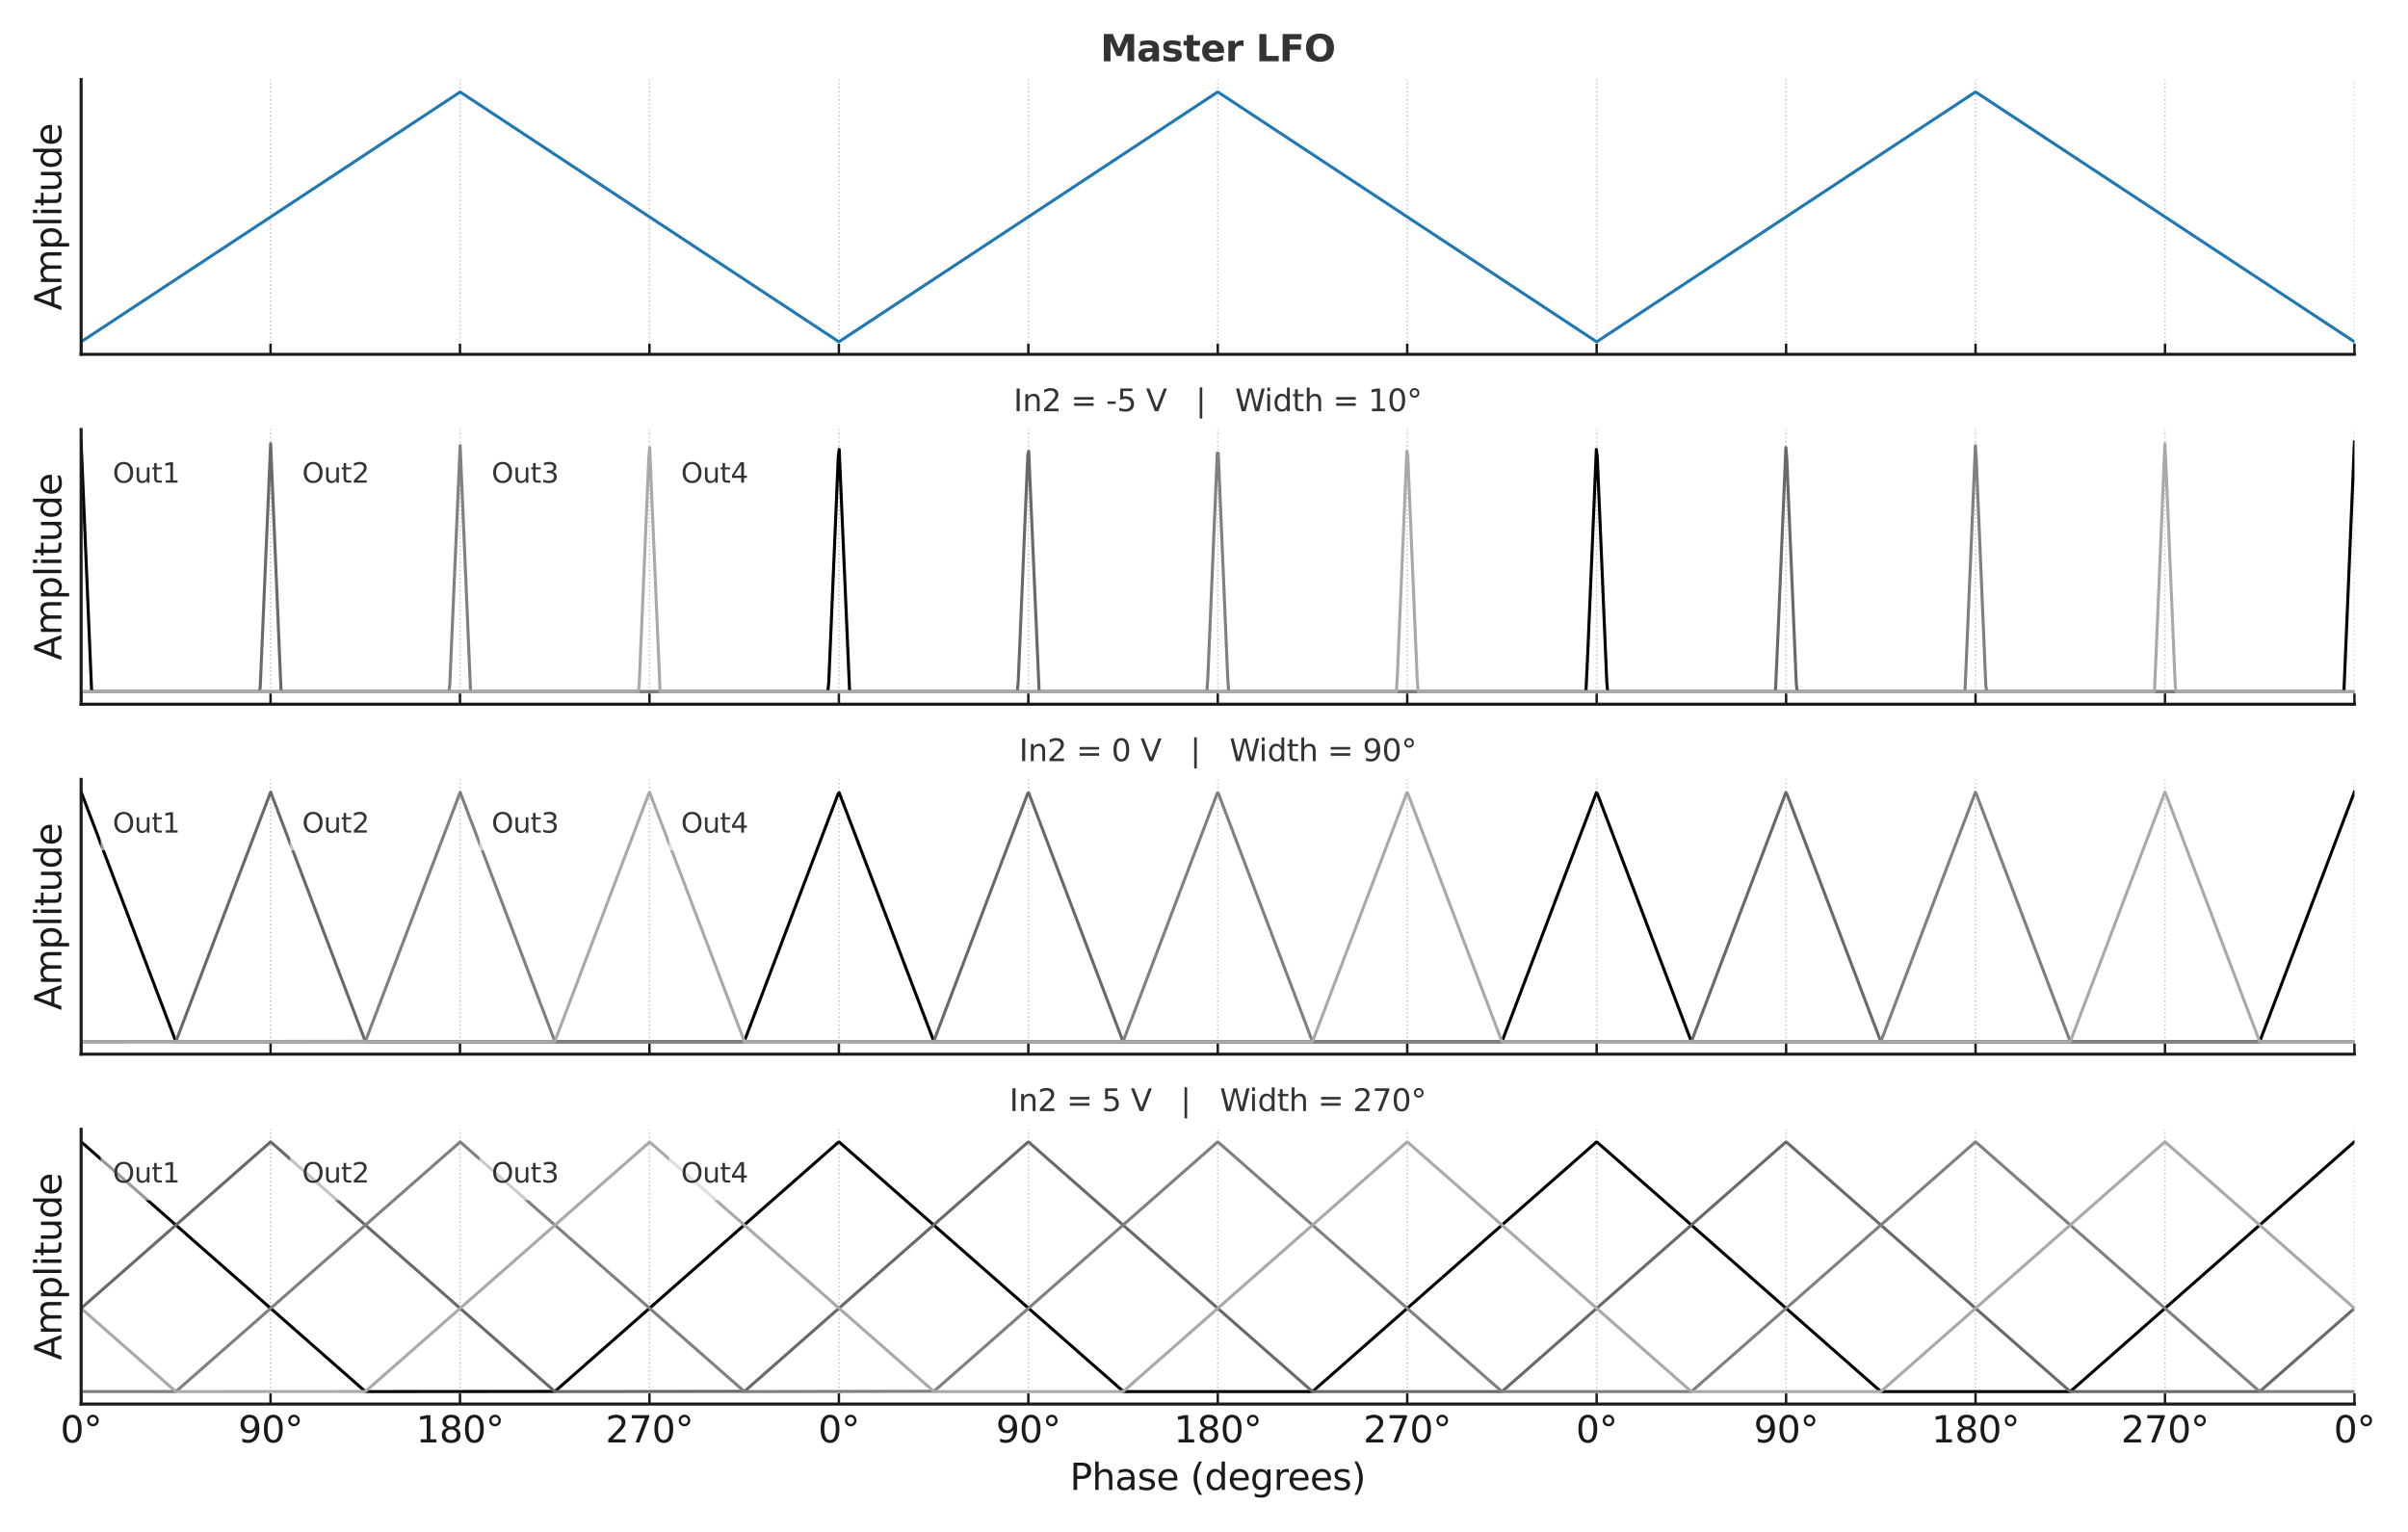<?xml version="1.0" encoding="utf-8" standalone="no"?>
<!DOCTYPE svg PUBLIC "-//W3C//DTD SVG 1.1//EN"
  "http://www.w3.org/Graphics/SVG/1.1/DTD/svg11.dtd">
<svg xmlns:xlink="http://www.w3.org/1999/xlink" width="792pt" height="504pt" viewBox="0 0 792 504" xmlns="http://www.w3.org/2000/svg" version="1.1">
 <defs>
  <style type="text/css">*{stroke-linejoin: round; stroke-linecap: butt}</style>
 </defs>
 <g id="figure_1">
  <g id="patch_1">
   <path d="M 0 504 
L 792 504 
L 792 0 
L 0 0 
z
" style="fill: #ffffff"/>
  </g>
  <g id="axes_1">
   <g id="patch_2">
    <path d="M 26.68 116.565 
L 774.383 116.565 
L 774.383 26.16 
L 26.68 26.16 
z
" style="fill: #ffffff"/>
   </g>
   <g id="matplotlib.axis_1">
    <g id="xtick_1">
     <g id="line2d_1">
      <path d="M 26.68 116.565 
L 26.68 26.16 
" clip-path="url(#pe89d41de4e)" style="fill: none; stroke-dasharray: 0.5,0.825; stroke-dashoffset: 0; stroke: #b0b0b0; stroke-opacity: 0.7; stroke-width: 0.5"/>
     </g>
     <g id="line2d_2">
      <defs>
       <path id="m0e2e98408c" d="M 0 0 
L 0 -3.5 
" style="stroke: #1a1a1a; stroke-width: 0.8"/>
      </defs>
      <g>
       <use xlink:href="#m0e2e98408c" x="26.68" y="116.565" style="fill: #1a1a1a; stroke: #1a1a1a; stroke-width: 0.8"/>
      </g>
     </g>
    </g>
    <g id="xtick_2">
     <g id="line2d_3">
      <path d="M 88.989 116.565 
L 88.989 26.16 
" clip-path="url(#pe89d41de4e)" style="fill: none; stroke-dasharray: 0.5,0.825; stroke-dashoffset: 0; stroke: #b0b0b0; stroke-opacity: 0.7; stroke-width: 0.5"/>
     </g>
     <g id="line2d_4">
      <g>
       <use xlink:href="#m0e2e98408c" x="88.989" y="116.565" style="fill: #1a1a1a; stroke: #1a1a1a; stroke-width: 0.8"/>
      </g>
     </g>
    </g>
    <g id="xtick_3">
     <g id="line2d_5">
      <path d="M 151.297 116.565 
L 151.297 26.16 
" clip-path="url(#pe89d41de4e)" style="fill: none; stroke-dasharray: 0.5,0.825; stroke-dashoffset: 0; stroke: #b0b0b0; stroke-opacity: 0.7; stroke-width: 0.5"/>
     </g>
     <g id="line2d_6">
      <g>
       <use xlink:href="#m0e2e98408c" x="151.297" y="116.565" style="fill: #1a1a1a; stroke: #1a1a1a; stroke-width: 0.8"/>
      </g>
     </g>
    </g>
    <g id="xtick_4">
     <g id="line2d_7">
      <path d="M 213.606 116.565 
L 213.606 26.16 
" clip-path="url(#pe89d41de4e)" style="fill: none; stroke-dasharray: 0.5,0.825; stroke-dashoffset: 0; stroke: #b0b0b0; stroke-opacity: 0.7; stroke-width: 0.5"/>
     </g>
     <g id="line2d_8">
      <g>
       <use xlink:href="#m0e2e98408c" x="213.606" y="116.565" style="fill: #1a1a1a; stroke: #1a1a1a; stroke-width: 0.8"/>
      </g>
     </g>
    </g>
    <g id="xtick_5">
     <g id="line2d_9">
      <path d="M 275.914 116.565 
L 275.914 26.16 
" clip-path="url(#pe89d41de4e)" style="fill: none; stroke-dasharray: 0.5,0.825; stroke-dashoffset: 0; stroke: #b0b0b0; stroke-opacity: 0.7; stroke-width: 0.5"/>
     </g>
     <g id="line2d_10">
      <g>
       <use xlink:href="#m0e2e98408c" x="275.914" y="116.565" style="fill: #1a1a1a; stroke: #1a1a1a; stroke-width: 0.8"/>
      </g>
     </g>
    </g>
    <g id="xtick_6">
     <g id="line2d_11">
      <path d="M 338.223 116.565 
L 338.223 26.16 
" clip-path="url(#pe89d41de4e)" style="fill: none; stroke-dasharray: 0.5,0.825; stroke-dashoffset: 0; stroke: #b0b0b0; stroke-opacity: 0.7; stroke-width: 0.5"/>
     </g>
     <g id="line2d_12">
      <g>
       <use xlink:href="#m0e2e98408c" x="338.223" y="116.565" style="fill: #1a1a1a; stroke: #1a1a1a; stroke-width: 0.8"/>
      </g>
     </g>
    </g>
    <g id="xtick_7">
     <g id="line2d_13">
      <path d="M 400.531 116.565 
L 400.531 26.16 
" clip-path="url(#pe89d41de4e)" style="fill: none; stroke-dasharray: 0.5,0.825; stroke-dashoffset: 0; stroke: #b0b0b0; stroke-opacity: 0.7; stroke-width: 0.5"/>
     </g>
     <g id="line2d_14">
      <g>
       <use xlink:href="#m0e2e98408c" x="400.531" y="116.565" style="fill: #1a1a1a; stroke: #1a1a1a; stroke-width: 0.8"/>
      </g>
     </g>
    </g>
    <g id="xtick_8">
     <g id="line2d_15">
      <path d="M 462.84 116.565 
L 462.84 26.16 
" clip-path="url(#pe89d41de4e)" style="fill: none; stroke-dasharray: 0.5,0.825; stroke-dashoffset: 0; stroke: #b0b0b0; stroke-opacity: 0.7; stroke-width: 0.5"/>
     </g>
     <g id="line2d_16">
      <g>
       <use xlink:href="#m0e2e98408c" x="462.84" y="116.565" style="fill: #1a1a1a; stroke: #1a1a1a; stroke-width: 0.8"/>
      </g>
     </g>
    </g>
    <g id="xtick_9">
     <g id="line2d_17">
      <path d="M 525.148 116.565 
L 525.148 26.16 
" clip-path="url(#pe89d41de4e)" style="fill: none; stroke-dasharray: 0.5,0.825; stroke-dashoffset: 0; stroke: #b0b0b0; stroke-opacity: 0.7; stroke-width: 0.5"/>
     </g>
     <g id="line2d_18">
      <g>
       <use xlink:href="#m0e2e98408c" x="525.148" y="116.565" style="fill: #1a1a1a; stroke: #1a1a1a; stroke-width: 0.8"/>
      </g>
     </g>
    </g>
    <g id="xtick_10">
     <g id="line2d_19">
      <path d="M 587.457 116.565 
L 587.457 26.16 
" clip-path="url(#pe89d41de4e)" style="fill: none; stroke-dasharray: 0.5,0.825; stroke-dashoffset: 0; stroke: #b0b0b0; stroke-opacity: 0.7; stroke-width: 0.5"/>
     </g>
     <g id="line2d_20">
      <g>
       <use xlink:href="#m0e2e98408c" x="587.457" y="116.565" style="fill: #1a1a1a; stroke: #1a1a1a; stroke-width: 0.8"/>
      </g>
     </g>
    </g>
    <g id="xtick_11">
     <g id="line2d_21">
      <path d="M 649.765 116.565 
L 649.765 26.16 
" clip-path="url(#pe89d41de4e)" style="fill: none; stroke-dasharray: 0.5,0.825; stroke-dashoffset: 0; stroke: #b0b0b0; stroke-opacity: 0.7; stroke-width: 0.5"/>
     </g>
     <g id="line2d_22">
      <g>
       <use xlink:href="#m0e2e98408c" x="649.765" y="116.565" style="fill: #1a1a1a; stroke: #1a1a1a; stroke-width: 0.8"/>
      </g>
     </g>
    </g>
    <g id="xtick_12">
     <g id="line2d_23">
      <path d="M 712.074 116.565 
L 712.074 26.16 
" clip-path="url(#pe89d41de4e)" style="fill: none; stroke-dasharray: 0.5,0.825; stroke-dashoffset: 0; stroke: #b0b0b0; stroke-opacity: 0.7; stroke-width: 0.5"/>
     </g>
     <g id="line2d_24">
      <g>
       <use xlink:href="#m0e2e98408c" x="712.074" y="116.565" style="fill: #1a1a1a; stroke: #1a1a1a; stroke-width: 0.8"/>
      </g>
     </g>
    </g>
    <g id="xtick_13">
     <g id="line2d_25">
      <path d="M 774.383 116.565 
L 774.383 26.16 
" clip-path="url(#pe89d41de4e)" style="fill: none; stroke-dasharray: 0.5,0.825; stroke-dashoffset: 0; stroke: #b0b0b0; stroke-opacity: 0.7; stroke-width: 0.5"/>
     </g>
     <g id="line2d_26">
      <g>
       <use xlink:href="#m0e2e98408c" x="774.383" y="116.565" style="fill: #1a1a1a; stroke: #1a1a1a; stroke-width: 0.8"/>
      </g>
     </g>
    </g>
   </g>
   <g id="matplotlib.axis_2">
    <g id="text_1">
     <!-- Amplitude -->
     <g style="fill: #1a1a1a" transform="translate(20.184 102.11) rotate(-90) scale(0.12 -0.12)">
      <defs>
       <path id="DejaVuSans-41" d="M 2188 4044 
L 1331 1722 
L 3047 1722 
L 2188 4044 
z
M 1831 4666 
L 2547 4666 
L 4325 0 
L 3669 0 
L 3244 1197 
L 1141 1197 
L 716 0 
L 50 0 
L 1831 4666 
z
" transform="scale(0.016)"/>
       <path id="DejaVuSans-6d" d="M 3328 2828 
Q 3544 3216 3844 3400 
Q 4144 3584 4550 3584 
Q 5097 3584 5394 3201 
Q 5691 2819 5691 2113 
L 5691 0 
L 5113 0 
L 5113 2094 
Q 5113 2597 4934 2840 
Q 4756 3084 4391 3084 
Q 3944 3084 3684 2787 
Q 3425 2491 3425 1978 
L 3425 0 
L 2847 0 
L 2847 2094 
Q 2847 2600 2669 2842 
Q 2491 3084 2119 3084 
Q 1678 3084 1418 2786 
Q 1159 2488 1159 1978 
L 1159 0 
L 581 0 
L 581 3500 
L 1159 3500 
L 1159 2956 
Q 1356 3278 1631 3431 
Q 1906 3584 2284 3584 
Q 2666 3584 2933 3390 
Q 3200 3197 3328 2828 
z
" transform="scale(0.016)"/>
       <path id="DejaVuSans-70" d="M 1159 525 
L 1159 -1331 
L 581 -1331 
L 581 3500 
L 1159 3500 
L 1159 2969 
Q 1341 3281 1617 3432 
Q 1894 3584 2278 3584 
Q 2916 3584 3314 3078 
Q 3713 2572 3713 1747 
Q 3713 922 3314 415 
Q 2916 -91 2278 -91 
Q 1894 -91 1617 61 
Q 1341 213 1159 525 
z
M 3116 1747 
Q 3116 2381 2855 2742 
Q 2594 3103 2138 3103 
Q 1681 3103 1420 2742 
Q 1159 2381 1159 1747 
Q 1159 1113 1420 752 
Q 1681 391 2138 391 
Q 2594 391 2855 752 
Q 3116 1113 3116 1747 
z
" transform="scale(0.016)"/>
       <path id="DejaVuSans-6c" d="M 603 4863 
L 1178 4863 
L 1178 0 
L 603 0 
L 603 4863 
z
" transform="scale(0.016)"/>
       <path id="DejaVuSans-69" d="M 603 3500 
L 1178 3500 
L 1178 0 
L 603 0 
L 603 3500 
z
M 603 4863 
L 1178 4863 
L 1178 4134 
L 603 4134 
L 603 4863 
z
" transform="scale(0.016)"/>
       <path id="DejaVuSans-74" d="M 1172 4494 
L 1172 3500 
L 2356 3500 
L 2356 3053 
L 1172 3053 
L 1172 1153 
Q 1172 725 1289 603 
Q 1406 481 1766 481 
L 2356 481 
L 2356 0 
L 1766 0 
Q 1100 0 847 248 
Q 594 497 594 1153 
L 594 3053 
L 172 3053 
L 172 3500 
L 594 3500 
L 594 4494 
L 1172 4494 
z
" transform="scale(0.016)"/>
       <path id="DejaVuSans-75" d="M 544 1381 
L 544 3500 
L 1119 3500 
L 1119 1403 
Q 1119 906 1312 657 
Q 1506 409 1894 409 
Q 2359 409 2629 706 
Q 2900 1003 2900 1516 
L 2900 3500 
L 3475 3500 
L 3475 0 
L 2900 0 
L 2900 538 
Q 2691 219 2414 64 
Q 2138 -91 1772 -91 
Q 1169 -91 856 284 
Q 544 659 544 1381 
z
M 1991 3584 
L 1991 3584 
z
" transform="scale(0.016)"/>
       <path id="DejaVuSans-64" d="M 2906 2969 
L 2906 4863 
L 3481 4863 
L 3481 0 
L 2906 0 
L 2906 525 
Q 2725 213 2448 61 
Q 2172 -91 1784 -91 
Q 1150 -91 751 415 
Q 353 922 353 1747 
Q 353 2572 751 3078 
Q 1150 3584 1784 3584 
Q 2172 3584 2448 3432 
Q 2725 3281 2906 2969 
z
M 947 1747 
Q 947 1113 1208 752 
Q 1469 391 1925 391 
Q 2381 391 2643 752 
Q 2906 1113 2906 1747 
Q 2906 2381 2643 2742 
Q 2381 3103 1925 3103 
Q 1469 3103 1208 2742 
Q 947 2381 947 1747 
z
" transform="scale(0.016)"/>
       <path id="DejaVuSans-65" d="M 3597 1894 
L 3597 1613 
L 953 1613 
Q 991 1019 1311 708 
Q 1631 397 2203 397 
Q 2534 397 2845 478 
Q 3156 559 3463 722 
L 3463 178 
Q 3153 47 2828 -22 
Q 2503 -91 2169 -91 
Q 1331 -91 842 396 
Q 353 884 353 1716 
Q 353 2575 817 3079 
Q 1281 3584 2069 3584 
Q 2775 3584 3186 3129 
Q 3597 2675 3597 1894 
z
M 3022 2063 
Q 3016 2534 2758 2815 
Q 2500 3097 2075 3097 
Q 1594 3097 1305 2825 
Q 1016 2553 972 2059 
L 3022 2063 
z
" transform="scale(0.016)"/>
      </defs>
      <use xlink:href="#DejaVuSans-41"/>
      <use xlink:href="#DejaVuSans-6d" x="68.408"/>
      <use xlink:href="#DejaVuSans-70" x="165.82"/>
      <use xlink:href="#DejaVuSans-6c" x="229.297"/>
      <use xlink:href="#DejaVuSans-69" x="257.08"/>
      <use xlink:href="#DejaVuSans-74" x="284.863"/>
      <use xlink:href="#DejaVuSans-75" x="324.072"/>
      <use xlink:href="#DejaVuSans-64" x="387.451"/>
      <use xlink:href="#DejaVuSans-65" x="450.928"/>
     </g>
    </g>
   </g>
   <g id="line2d_27">
    <path d="M 26.68 112.456 
L 151.349 30.269 
L 275.706 112.319 
L 276.018 112.387 
L 400.375 30.338 
L 400.687 30.338 
L 525.044 112.387 
L 525.356 112.319 
L 649.713 30.269 
L 650.337 30.612 
L 774.383 112.456 
L 774.383 112.456 
" clip-path="url(#pe89d41de4e)" style="fill: none; stroke: #1f77b4; stroke-linecap: square"/>
   </g>
   <g id="patch_3">
    <path d="M 26.68 116.565 
L 26.68 26.16 
" style="fill: none; stroke: #1a1a1a; stroke-linejoin: miter; stroke-linecap: square"/>
   </g>
   <g id="patch_4">
    <path d="M 26.68 116.565 
L 774.383 116.565 
" style="fill: none; stroke: #1a1a1a; stroke-linejoin: miter; stroke-linecap: square"/>
   </g>
   <g id="text_2">
    <!-- Master LFO -->
    <g style="fill: #333333" transform="translate(361.933 20.16) scale(0.12 -0.12)">
     <defs>
      <path id="DejaVuSans-Bold-4d" d="M 588 4666 
L 2119 4666 
L 3181 2169 
L 4250 4666 
L 5778 4666 
L 5778 0 
L 4641 0 
L 4641 3413 
L 3566 897 
L 2803 897 
L 1728 3413 
L 1728 0 
L 588 0 
L 588 4666 
z
" transform="scale(0.016)"/>
      <path id="DejaVuSans-Bold-61" d="M 2106 1575 
Q 1756 1575 1579 1456 
Q 1403 1338 1403 1106 
Q 1403 894 1545 773 
Q 1688 653 1941 653 
Q 2256 653 2472 879 
Q 2688 1106 2688 1447 
L 2688 1575 
L 2106 1575 
z
M 3816 1997 
L 3816 0 
L 2688 0 
L 2688 519 
Q 2463 200 2181 54 
Q 1900 -91 1497 -91 
Q 953 -91 614 226 
Q 275 544 275 1050 
Q 275 1666 698 1953 
Q 1122 2241 2028 2241 
L 2688 2241 
L 2688 2328 
Q 2688 2594 2478 2717 
Q 2269 2841 1825 2841 
Q 1466 2841 1156 2769 
Q 847 2697 581 2553 
L 581 3406 
Q 941 3494 1303 3539 
Q 1666 3584 2028 3584 
Q 2975 3584 3395 3211 
Q 3816 2838 3816 1997 
z
" transform="scale(0.016)"/>
      <path id="DejaVuSans-Bold-73" d="M 3272 3391 
L 3272 2541 
Q 2913 2691 2578 2766 
Q 2244 2841 1947 2841 
Q 1628 2841 1473 2761 
Q 1319 2681 1319 2516 
Q 1319 2381 1436 2309 
Q 1553 2238 1856 2203 
L 2053 2175 
Q 2913 2066 3209 1816 
Q 3506 1566 3506 1031 
Q 3506 472 3093 190 
Q 2681 -91 1863 -91 
Q 1516 -91 1145 -36 
Q 775 19 384 128 
L 384 978 
Q 719 816 1070 734 
Q 1422 653 1784 653 
Q 2113 653 2278 743 
Q 2444 834 2444 1013 
Q 2444 1163 2330 1236 
Q 2216 1309 1875 1350 
L 1678 1375 
Q 931 1469 631 1722 
Q 331 1975 331 2491 
Q 331 3047 712 3315 
Q 1094 3584 1881 3584 
Q 2191 3584 2531 3537 
Q 2872 3491 3272 3391 
z
" transform="scale(0.016)"/>
      <path id="DejaVuSans-Bold-74" d="M 1759 4494 
L 1759 3500 
L 2913 3500 
L 2913 2700 
L 1759 2700 
L 1759 1216 
Q 1759 972 1856 886 
Q 1953 800 2241 800 
L 2816 800 
L 2816 0 
L 1856 0 
Q 1194 0 917 276 
Q 641 553 641 1216 
L 641 2700 
L 84 2700 
L 84 3500 
L 641 3500 
L 641 4494 
L 1759 4494 
z
" transform="scale(0.016)"/>
      <path id="DejaVuSans-Bold-65" d="M 4031 1759 
L 4031 1441 
L 1416 1441 
Q 1456 1047 1700 850 
Q 1944 653 2381 653 
Q 2734 653 3104 758 
Q 3475 863 3866 1075 
L 3866 213 
Q 3469 63 3072 -14 
Q 2675 -91 2278 -91 
Q 1328 -91 801 392 
Q 275 875 275 1747 
Q 275 2603 792 3093 
Q 1309 3584 2216 3584 
Q 3041 3584 3536 3087 
Q 4031 2591 4031 1759 
z
M 2881 2131 
Q 2881 2450 2695 2645 
Q 2509 2841 2209 2841 
Q 1884 2841 1681 2658 
Q 1478 2475 1428 2131 
L 2881 2131 
z
" transform="scale(0.016)"/>
      <path id="DejaVuSans-Bold-72" d="M 3138 2547 
Q 2991 2616 2845 2648 
Q 2700 2681 2553 2681 
Q 2122 2681 1889 2404 
Q 1656 2128 1656 1613 
L 1656 0 
L 538 0 
L 538 3500 
L 1656 3500 
L 1656 2925 
Q 1872 3269 2151 3426 
Q 2431 3584 2822 3584 
Q 2878 3584 2943 3579 
Q 3009 3575 3134 3559 
L 3138 2547 
z
" transform="scale(0.016)"/>
      <path id="DejaVuSans-Bold-20" transform="scale(0.016)"/>
      <path id="DejaVuSans-Bold-4c" d="M 588 4666 
L 1791 4666 
L 1791 909 
L 3903 909 
L 3903 0 
L 588 0 
L 588 4666 
z
" transform="scale(0.016)"/>
      <path id="DejaVuSans-Bold-46" d="M 588 4666 
L 3834 4666 
L 3834 3756 
L 1791 3756 
L 1791 2888 
L 3713 2888 
L 3713 1978 
L 1791 1978 
L 1791 0 
L 588 0 
L 588 4666 
z
" transform="scale(0.016)"/>
      <path id="DejaVuSans-Bold-4f" d="M 2719 3878 
Q 2169 3878 1866 3472 
Q 1563 3066 1563 2328 
Q 1563 1594 1866 1187 
Q 2169 781 2719 781 
Q 3272 781 3575 1187 
Q 3878 1594 3878 2328 
Q 3878 3066 3575 3472 
Q 3272 3878 2719 3878 
z
M 2719 4750 
Q 3844 4750 4481 4106 
Q 5119 3463 5119 2328 
Q 5119 1197 4481 553 
Q 3844 -91 2719 -91 
Q 1597 -91 958 553 
Q 319 1197 319 2328 
Q 319 3463 958 4106 
Q 1597 4750 2719 4750 
z
" transform="scale(0.016)"/>
     </defs>
     <use xlink:href="#DejaVuSans-Bold-4d"/>
     <use xlink:href="#DejaVuSans-Bold-61" x="99.512"/>
     <use xlink:href="#DejaVuSans-Bold-73" x="166.992"/>
     <use xlink:href="#DejaVuSans-Bold-74" x="226.514"/>
     <use xlink:href="#DejaVuSans-Bold-65" x="274.316"/>
     <use xlink:href="#DejaVuSans-Bold-72" x="342.139"/>
     <use xlink:href="#DejaVuSans-Bold-20" x="391.455"/>
     <use xlink:href="#DejaVuSans-Bold-4c" x="426.27"/>
     <use xlink:href="#DejaVuSans-Bold-46" x="489.99"/>
     <use xlink:href="#DejaVuSans-Bold-4f" x="558.301"/>
    </g>
   </g>
  </g>
  <g id="axes_2">
   <g id="patch_5">
    <path d="M 26.68 231.69 
L 774.383 231.69 
L 774.383 141.285 
L 26.68 141.285 
z
" style="fill: #ffffff"/>
   </g>
   <g id="matplotlib.axis_3">
    <g id="xtick_14">
     <g id="line2d_28">
      <path d="M 26.68 231.69 
L 26.68 141.285 
" clip-path="url(#pee82d2cc00)" style="fill: none; stroke-dasharray: 0.5,0.825; stroke-dashoffset: 0; stroke: #b0b0b0; stroke-opacity: 0.7; stroke-width: 0.5"/>
     </g>
     <g id="line2d_29">
      <g>
       <use xlink:href="#m0e2e98408c" x="26.68" y="231.69" style="fill: #1a1a1a; stroke: #1a1a1a; stroke-width: 0.8"/>
      </g>
     </g>
    </g>
    <g id="xtick_15">
     <g id="line2d_30">
      <path d="M 88.989 231.69 
L 88.989 141.285 
" clip-path="url(#pee82d2cc00)" style="fill: none; stroke-dasharray: 0.5,0.825; stroke-dashoffset: 0; stroke: #b0b0b0; stroke-opacity: 0.7; stroke-width: 0.5"/>
     </g>
     <g id="line2d_31">
      <g>
       <use xlink:href="#m0e2e98408c" x="88.989" y="231.69" style="fill: #1a1a1a; stroke: #1a1a1a; stroke-width: 0.8"/>
      </g>
     </g>
    </g>
    <g id="xtick_16">
     <g id="line2d_32">
      <path d="M 151.297 231.69 
L 151.297 141.285 
" clip-path="url(#pee82d2cc00)" style="fill: none; stroke-dasharray: 0.5,0.825; stroke-dashoffset: 0; stroke: #b0b0b0; stroke-opacity: 0.7; stroke-width: 0.5"/>
     </g>
     <g id="line2d_33">
      <g>
       <use xlink:href="#m0e2e98408c" x="151.297" y="231.69" style="fill: #1a1a1a; stroke: #1a1a1a; stroke-width: 0.8"/>
      </g>
     </g>
    </g>
    <g id="xtick_17">
     <g id="line2d_34">
      <path d="M 213.606 231.69 
L 213.606 141.285 
" clip-path="url(#pee82d2cc00)" style="fill: none; stroke-dasharray: 0.5,0.825; stroke-dashoffset: 0; stroke: #b0b0b0; stroke-opacity: 0.7; stroke-width: 0.5"/>
     </g>
     <g id="line2d_35">
      <g>
       <use xlink:href="#m0e2e98408c" x="213.606" y="231.69" style="fill: #1a1a1a; stroke: #1a1a1a; stroke-width: 0.8"/>
      </g>
     </g>
    </g>
    <g id="xtick_18">
     <g id="line2d_36">
      <path d="M 275.914 231.69 
L 275.914 141.285 
" clip-path="url(#pee82d2cc00)" style="fill: none; stroke-dasharray: 0.5,0.825; stroke-dashoffset: 0; stroke: #b0b0b0; stroke-opacity: 0.7; stroke-width: 0.5"/>
     </g>
     <g id="line2d_37">
      <g>
       <use xlink:href="#m0e2e98408c" x="275.914" y="231.69" style="fill: #1a1a1a; stroke: #1a1a1a; stroke-width: 0.8"/>
      </g>
     </g>
    </g>
    <g id="xtick_19">
     <g id="line2d_38">
      <path d="M 338.223 231.69 
L 338.223 141.285 
" clip-path="url(#pee82d2cc00)" style="fill: none; stroke-dasharray: 0.5,0.825; stroke-dashoffset: 0; stroke: #b0b0b0; stroke-opacity: 0.7; stroke-width: 0.5"/>
     </g>
     <g id="line2d_39">
      <g>
       <use xlink:href="#m0e2e98408c" x="338.223" y="231.69" style="fill: #1a1a1a; stroke: #1a1a1a; stroke-width: 0.8"/>
      </g>
     </g>
    </g>
    <g id="xtick_20">
     <g id="line2d_40">
      <path d="M 400.531 231.69 
L 400.531 141.285 
" clip-path="url(#pee82d2cc00)" style="fill: none; stroke-dasharray: 0.5,0.825; stroke-dashoffset: 0; stroke: #b0b0b0; stroke-opacity: 0.7; stroke-width: 0.5"/>
     </g>
     <g id="line2d_41">
      <g>
       <use xlink:href="#m0e2e98408c" x="400.531" y="231.69" style="fill: #1a1a1a; stroke: #1a1a1a; stroke-width: 0.8"/>
      </g>
     </g>
    </g>
    <g id="xtick_21">
     <g id="line2d_42">
      <path d="M 462.84 231.69 
L 462.84 141.285 
" clip-path="url(#pee82d2cc00)" style="fill: none; stroke-dasharray: 0.5,0.825; stroke-dashoffset: 0; stroke: #b0b0b0; stroke-opacity: 0.7; stroke-width: 0.5"/>
     </g>
     <g id="line2d_43">
      <g>
       <use xlink:href="#m0e2e98408c" x="462.84" y="231.69" style="fill: #1a1a1a; stroke: #1a1a1a; stroke-width: 0.8"/>
      </g>
     </g>
    </g>
    <g id="xtick_22">
     <g id="line2d_44">
      <path d="M 525.148 231.69 
L 525.148 141.285 
" clip-path="url(#pee82d2cc00)" style="fill: none; stroke-dasharray: 0.5,0.825; stroke-dashoffset: 0; stroke: #b0b0b0; stroke-opacity: 0.7; stroke-width: 0.5"/>
     </g>
     <g id="line2d_45">
      <g>
       <use xlink:href="#m0e2e98408c" x="525.148" y="231.69" style="fill: #1a1a1a; stroke: #1a1a1a; stroke-width: 0.8"/>
      </g>
     </g>
    </g>
    <g id="xtick_23">
     <g id="line2d_46">
      <path d="M 587.457 231.69 
L 587.457 141.285 
" clip-path="url(#pee82d2cc00)" style="fill: none; stroke-dasharray: 0.5,0.825; stroke-dashoffset: 0; stroke: #b0b0b0; stroke-opacity: 0.7; stroke-width: 0.5"/>
     </g>
     <g id="line2d_47">
      <g>
       <use xlink:href="#m0e2e98408c" x="587.457" y="231.69" style="fill: #1a1a1a; stroke: #1a1a1a; stroke-width: 0.8"/>
      </g>
     </g>
    </g>
    <g id="xtick_24">
     <g id="line2d_48">
      <path d="M 649.765 231.69 
L 649.765 141.285 
" clip-path="url(#pee82d2cc00)" style="fill: none; stroke-dasharray: 0.5,0.825; stroke-dashoffset: 0; stroke: #b0b0b0; stroke-opacity: 0.7; stroke-width: 0.5"/>
     </g>
     <g id="line2d_49">
      <g>
       <use xlink:href="#m0e2e98408c" x="649.765" y="231.69" style="fill: #1a1a1a; stroke: #1a1a1a; stroke-width: 0.8"/>
      </g>
     </g>
    </g>
    <g id="xtick_25">
     <g id="line2d_50">
      <path d="M 712.074 231.69 
L 712.074 141.285 
" clip-path="url(#pee82d2cc00)" style="fill: none; stroke-dasharray: 0.5,0.825; stroke-dashoffset: 0; stroke: #b0b0b0; stroke-opacity: 0.7; stroke-width: 0.5"/>
     </g>
     <g id="line2d_51">
      <g>
       <use xlink:href="#m0e2e98408c" x="712.074" y="231.69" style="fill: #1a1a1a; stroke: #1a1a1a; stroke-width: 0.8"/>
      </g>
     </g>
    </g>
    <g id="xtick_26">
     <g id="line2d_52">
      <path d="M 774.383 231.69 
L 774.383 141.285 
" clip-path="url(#pee82d2cc00)" style="fill: none; stroke-dasharray: 0.5,0.825; stroke-dashoffset: 0; stroke: #b0b0b0; stroke-opacity: 0.7; stroke-width: 0.5"/>
     </g>
     <g id="line2d_53">
      <g>
       <use xlink:href="#m0e2e98408c" x="774.383" y="231.69" style="fill: #1a1a1a; stroke: #1a1a1a; stroke-width: 0.8"/>
      </g>
     </g>
    </g>
   </g>
   <g id="matplotlib.axis_4">
    <g id="text_3">
     <!-- Amplitude -->
     <g style="fill: #1a1a1a" transform="translate(20.184 217.235) rotate(-90) scale(0.12 -0.12)">
      <use xlink:href="#DejaVuSans-41"/>
      <use xlink:href="#DejaVuSans-6d" x="68.408"/>
      <use xlink:href="#DejaVuSans-70" x="165.82"/>
      <use xlink:href="#DejaVuSans-6c" x="229.297"/>
      <use xlink:href="#DejaVuSans-69" x="257.08"/>
      <use xlink:href="#DejaVuSans-74" x="284.863"/>
      <use xlink:href="#DejaVuSans-75" x="324.072"/>
      <use xlink:href="#DejaVuSans-64" x="387.451"/>
      <use xlink:href="#DejaVuSans-65" x="450.928"/>
     </g>
    </g>
   </g>
   <g id="line2d_54">
    <path d="M 26.68 145.394 
L 30.108 226.793 
L 30.42 227.581 
L 272.278 227.581 
L 272.59 224.326 
L 275.706 150.328 
L 276.018 147.861 
L 279.446 227.581 
L 521.616 227.581 
L 522.239 214.46 
L 525.044 147.861 
L 525.356 150.328 
L 528.473 224.326 
L 528.785 227.581 
L 770.642 227.581 
L 770.954 226.793 
L 774.383 145.394 
L 774.383 145.394 
" clip-path="url(#pee82d2cc00)" style="fill: none; stroke: #000000; stroke-linecap: square"/>
   </g>
   <g id="line2d_55">
    <path d="M 26.68 227.581 
L 85.274 227.581 
L 85.586 226.176 
L 89.015 146.011 
L 92.443 227.409 
L 92.755 227.581 
L 334.613 227.581 
L 334.924 223.709 
L 338.041 149.711 
L 338.353 148.478 
L 341.781 227.581 
L 583.951 227.581 
L 584.886 206.443 
L 587.379 147.244 
L 587.691 150.944 
L 590.807 224.943 
L 591.119 227.581 
L 774.383 227.581 
L 774.383 227.581 
" clip-path="url(#pee82d2cc00)" style="fill: none; stroke: #696969; stroke-linecap: square"/>
   </g>
   <g id="line2d_56">
    <path d="M 26.68 227.581 
L 147.609 227.581 
L 147.921 225.559 
L 151.349 146.628 
L 154.777 227.581 
L 396.947 227.581 
L 397.259 223.093 
L 400.375 149.094 
L 400.687 149.094 
L 403.804 223.093 
L 404.115 227.581 
L 646.285 227.581 
L 648.155 183.627 
L 649.713 146.628 
L 650.025 151.561 
L 653.142 225.559 
L 653.454 227.581 
L 774.383 227.581 
L 774.383 227.581 
" clip-path="url(#pee82d2cc00)" style="fill: none; stroke: #808080; stroke-linecap: square"/>
   </g>
   <g id="line2d_57">
    <path d="M 26.68 227.581 
L 209.943 227.581 
L 210.255 224.943 
L 213.372 150.944 
L 213.684 147.244 
L 217.112 227.581 
L 459.282 227.581 
L 459.593 222.476 
L 462.71 148.478 
L 463.022 149.711 
L 466.138 223.709 
L 466.45 227.581 
L 708.308 227.581 
L 708.62 227.409 
L 712.048 146.011 
L 712.671 159.577 
L 715.476 226.176 
L 715.788 227.581 
L 774.383 227.581 
L 774.383 227.581 
" clip-path="url(#pee82d2cc00)" style="fill: none; stroke: #a9a9a9; stroke-linecap: square"/>
   </g>
   <g id="patch_6">
    <path d="M 26.68 231.69 
L 26.68 141.285 
" style="fill: none; stroke: #1a1a1a; stroke-linejoin: miter; stroke-linecap: square"/>
   </g>
   <g id="patch_7">
    <path d="M 26.68 231.69 
L 774.383 231.69 
" style="fill: none; stroke: #1a1a1a; stroke-linejoin: miter; stroke-linecap: square"/>
   </g>
   <g id="text_4">
    <!-- In2 = -5 V   |   Width = 10° -->
    <g style="fill: #333333" transform="translate(333.371 135.285) scale(0.1 -0.1)">
     <defs>
      <path id="DejaVuSans-49" d="M 628 4666 
L 1259 4666 
L 1259 0 
L 628 0 
L 628 4666 
z
" transform="scale(0.016)"/>
      <path id="DejaVuSans-6e" d="M 3513 2113 
L 3513 0 
L 2938 0 
L 2938 2094 
Q 2938 2591 2744 2837 
Q 2550 3084 2163 3084 
Q 1697 3084 1428 2787 
Q 1159 2491 1159 1978 
L 1159 0 
L 581 0 
L 581 3500 
L 1159 3500 
L 1159 2956 
Q 1366 3272 1645 3428 
Q 1925 3584 2291 3584 
Q 2894 3584 3203 3211 
Q 3513 2838 3513 2113 
z
" transform="scale(0.016)"/>
      <path id="DejaVuSans-32" d="M 1228 531 
L 3431 531 
L 3431 0 
L 469 0 
L 469 531 
Q 828 903 1448 1529 
Q 2069 2156 2228 2338 
Q 2531 2678 2651 2914 
Q 2772 3150 2772 3378 
Q 2772 3750 2511 3984 
Q 2250 4219 1831 4219 
Q 1534 4219 1204 4116 
Q 875 4013 500 3803 
L 500 4441 
Q 881 4594 1212 4672 
Q 1544 4750 1819 4750 
Q 2544 4750 2975 4387 
Q 3406 4025 3406 3419 
Q 3406 3131 3298 2873 
Q 3191 2616 2906 2266 
Q 2828 2175 2409 1742 
Q 1991 1309 1228 531 
z
" transform="scale(0.016)"/>
      <path id="DejaVuSans-20" transform="scale(0.016)"/>
      <path id="DejaVuSans-3d" d="M 678 2906 
L 4684 2906 
L 4684 2381 
L 678 2381 
L 678 2906 
z
M 678 1631 
L 4684 1631 
L 4684 1100 
L 678 1100 
L 678 1631 
z
" transform="scale(0.016)"/>
      <path id="DejaVuSans-2d" d="M 313 2009 
L 1997 2009 
L 1997 1497 
L 313 1497 
L 313 2009 
z
" transform="scale(0.016)"/>
      <path id="DejaVuSans-35" d="M 691 4666 
L 3169 4666 
L 3169 4134 
L 1269 4134 
L 1269 2991 
Q 1406 3038 1543 3061 
Q 1681 3084 1819 3084 
Q 2600 3084 3056 2656 
Q 3513 2228 3513 1497 
Q 3513 744 3044 326 
Q 2575 -91 1722 -91 
Q 1428 -91 1123 -41 
Q 819 9 494 109 
L 494 744 
Q 775 591 1075 516 
Q 1375 441 1709 441 
Q 2250 441 2565 725 
Q 2881 1009 2881 1497 
Q 2881 1984 2565 2268 
Q 2250 2553 1709 2553 
Q 1456 2553 1204 2497 
Q 953 2441 691 2322 
L 691 4666 
z
" transform="scale(0.016)"/>
      <path id="DejaVuSans-56" d="M 1831 0 
L 50 4666 
L 709 4666 
L 2188 738 
L 3669 4666 
L 4325 4666 
L 2547 0 
L 1831 0 
z
" transform="scale(0.016)"/>
      <path id="DejaVuSans-7c" d="M 1344 4891 
L 1344 -1509 
L 813 -1509 
L 813 4891 
L 1344 4891 
z
" transform="scale(0.016)"/>
      <path id="DejaVuSans-57" d="M 213 4666 
L 850 4666 
L 1831 722 
L 2809 4666 
L 3519 4666 
L 4500 722 
L 5478 4666 
L 6119 4666 
L 4947 0 
L 4153 0 
L 3169 4050 
L 2175 0 
L 1381 0 
L 213 4666 
z
" transform="scale(0.016)"/>
      <path id="DejaVuSans-68" d="M 3513 2113 
L 3513 0 
L 2938 0 
L 2938 2094 
Q 2938 2591 2744 2837 
Q 2550 3084 2163 3084 
Q 1697 3084 1428 2787 
Q 1159 2491 1159 1978 
L 1159 0 
L 581 0 
L 581 4863 
L 1159 4863 
L 1159 2956 
Q 1366 3272 1645 3428 
Q 1925 3584 2291 3584 
Q 2894 3584 3203 3211 
Q 3513 2838 3513 2113 
z
" transform="scale(0.016)"/>
      <path id="DejaVuSans-31" d="M 794 531 
L 1825 531 
L 1825 4091 
L 703 3866 
L 703 4441 
L 1819 4666 
L 2450 4666 
L 2450 531 
L 3481 531 
L 3481 0 
L 794 0 
L 794 531 
z
" transform="scale(0.016)"/>
      <path id="DejaVuSans-30" d="M 2034 4250 
Q 1547 4250 1301 3770 
Q 1056 3291 1056 2328 
Q 1056 1369 1301 889 
Q 1547 409 2034 409 
Q 2525 409 2770 889 
Q 3016 1369 3016 2328 
Q 3016 3291 2770 3770 
Q 2525 4250 2034 4250 
z
M 2034 4750 
Q 2819 4750 3233 4129 
Q 3647 3509 3647 2328 
Q 3647 1150 3233 529 
Q 2819 -91 2034 -91 
Q 1250 -91 836 529 
Q 422 1150 422 2328 
Q 422 3509 836 4129 
Q 1250 4750 2034 4750 
z
" transform="scale(0.016)"/>
      <path id="DejaVuSans-b0" d="M 1600 4347 
Q 1350 4347 1178 4173 
Q 1006 4000 1006 3750 
Q 1006 3503 1178 3333 
Q 1350 3163 1600 3163 
Q 1850 3163 2022 3333 
Q 2194 3503 2194 3750 
Q 2194 3997 2020 4172 
Q 1847 4347 1600 4347 
z
M 1600 4750 
Q 1800 4750 1984 4673 
Q 2169 4597 2303 4453 
Q 2447 4313 2519 4134 
Q 2591 3956 2591 3750 
Q 2591 3338 2302 3052 
Q 2013 2766 1594 2766 
Q 1172 2766 890 3047 
Q 609 3328 609 3750 
Q 609 4169 896 4459 
Q 1184 4750 1600 4750 
z
" transform="scale(0.016)"/>
     </defs>
     <use xlink:href="#DejaVuSans-49"/>
     <use xlink:href="#DejaVuSans-6e" x="29.492"/>
     <use xlink:href="#DejaVuSans-32" x="92.871"/>
     <use xlink:href="#DejaVuSans-20" x="156.494"/>
     <use xlink:href="#DejaVuSans-3d" x="188.281"/>
     <use xlink:href="#DejaVuSans-20" x="272.07"/>
     <use xlink:href="#DejaVuSans-2d" x="303.857"/>
     <use xlink:href="#DejaVuSans-35" x="339.941"/>
     <use xlink:href="#DejaVuSans-20" x="403.564"/>
     <use xlink:href="#DejaVuSans-56" x="435.352"/>
     <use xlink:href="#DejaVuSans-20" x="503.76"/>
     <use xlink:href="#DejaVuSans-20" x="535.547"/>
     <use xlink:href="#DejaVuSans-20" x="567.334"/>
     <use xlink:href="#DejaVuSans-7c" x="599.121"/>
     <use xlink:href="#DejaVuSans-20" x="632.812"/>
     <use xlink:href="#DejaVuSans-20" x="664.6"/>
     <use xlink:href="#DejaVuSans-20" x="696.387"/>
     <use xlink:href="#DejaVuSans-57" x="728.174"/>
     <use xlink:href="#DejaVuSans-69" x="824.801"/>
     <use xlink:href="#DejaVuSans-64" x="852.584"/>
     <use xlink:href="#DejaVuSans-74" x="916.061"/>
     <use xlink:href="#DejaVuSans-68" x="955.27"/>
     <use xlink:href="#DejaVuSans-20" x="1018.648"/>
     <use xlink:href="#DejaVuSans-3d" x="1050.436"/>
     <use xlink:href="#DejaVuSans-20" x="1134.225"/>
     <use xlink:href="#DejaVuSans-31" x="1166.012"/>
     <use xlink:href="#DejaVuSans-30" x="1229.635"/>
     <use xlink:href="#DejaVuSans-b0" x="1293.258"/>
    </g>
   </g>
   <g id="text_5">
    <g id="patch_8">
     <path d="M 33.105 164.64 
L 63.068 164.64 
L 63.068 148.009 
L 33.105 148.009 
z
" style="fill: #ffffff; opacity: 0.6"/>
    </g>
    <!-- Out1 -->
    <g style="fill: #333333" transform="translate(37.065 158.808) scale(0.09 -0.09)">
     <defs>
      <path id="DejaVuSans-4f" d="M 2522 4238 
Q 1834 4238 1429 3725 
Q 1025 3213 1025 2328 
Q 1025 1447 1429 934 
Q 1834 422 2522 422 
Q 3209 422 3611 934 
Q 4013 1447 4013 2328 
Q 4013 3213 3611 3725 
Q 3209 4238 2522 4238 
z
M 2522 4750 
Q 3503 4750 4090 4092 
Q 4678 3434 4678 2328 
Q 4678 1225 4090 567 
Q 3503 -91 2522 -91 
Q 1538 -91 948 565 
Q 359 1222 359 2328 
Q 359 3434 948 4092 
Q 1538 4750 2522 4750 
z
" transform="scale(0.016)"/>
     </defs>
     <use xlink:href="#DejaVuSans-4f"/>
     <use xlink:href="#DejaVuSans-75" x="78.711"/>
     <use xlink:href="#DejaVuSans-74" x="142.09"/>
     <use xlink:href="#DejaVuSans-31" x="181.299"/>
    </g>
   </g>
   <g id="text_6">
    <g id="patch_9">
     <path d="M 95.413 164.64 
L 125.376 164.64 
L 125.376 148.009 
L 95.413 148.009 
z
" style="fill: #ffffff; opacity: 0.6"/>
    </g>
    <!-- Out2 -->
    <g style="fill: #333333" transform="translate(99.373 158.808) scale(0.09 -0.09)">
     <use xlink:href="#DejaVuSans-4f"/>
     <use xlink:href="#DejaVuSans-75" x="78.711"/>
     <use xlink:href="#DejaVuSans-74" x="142.09"/>
     <use xlink:href="#DejaVuSans-32" x="181.299"/>
    </g>
   </g>
   <g id="text_7">
    <g id="patch_10">
     <path d="M 157.722 164.64 
L 187.685 164.64 
L 187.685 148.009 
L 157.722 148.009 
z
" style="fill: #ffffff; opacity: 0.6"/>
    </g>
    <!-- Out3 -->
    <g style="fill: #333333" transform="translate(161.682 158.808) scale(0.09 -0.09)">
     <defs>
      <path id="DejaVuSans-33" d="M 2597 2516 
Q 3050 2419 3304 2112 
Q 3559 1806 3559 1356 
Q 3559 666 3084 287 
Q 2609 -91 1734 -91 
Q 1441 -91 1130 -33 
Q 819 25 488 141 
L 488 750 
Q 750 597 1062 519 
Q 1375 441 1716 441 
Q 2309 441 2620 675 
Q 2931 909 2931 1356 
Q 2931 1769 2642 2001 
Q 2353 2234 1838 2234 
L 1294 2234 
L 1294 2753 
L 1863 2753 
Q 2328 2753 2575 2939 
Q 2822 3125 2822 3475 
Q 2822 3834 2567 4026 
Q 2313 4219 1838 4219 
Q 1578 4219 1281 4162 
Q 984 4106 628 3988 
L 628 4550 
Q 988 4650 1302 4700 
Q 1616 4750 1894 4750 
Q 2613 4750 3031 4423 
Q 3450 4097 3450 3541 
Q 3450 3153 3228 2886 
Q 3006 2619 2597 2516 
z
" transform="scale(0.016)"/>
     </defs>
     <use xlink:href="#DejaVuSans-4f"/>
     <use xlink:href="#DejaVuSans-75" x="78.711"/>
     <use xlink:href="#DejaVuSans-74" x="142.09"/>
     <use xlink:href="#DejaVuSans-33" x="181.299"/>
    </g>
   </g>
   <g id="text_8">
    <g id="patch_11">
     <path d="M 220.03 164.64 
L 249.993 164.64 
L 249.993 148.009 
L 220.03 148.009 
z
" style="fill: #ffffff; opacity: 0.6"/>
    </g>
    <!-- Out4 -->
    <g style="fill: #333333" transform="translate(223.99 158.808) scale(0.09 -0.09)">
     <defs>
      <path id="DejaVuSans-34" d="M 2419 4116 
L 825 1625 
L 2419 1625 
L 2419 4116 
z
M 2253 4666 
L 3047 4666 
L 3047 1625 
L 3713 1625 
L 3713 1100 
L 3047 1100 
L 3047 0 
L 2419 0 
L 2419 1100 
L 313 1100 
L 313 1709 
L 2253 4666 
z
" transform="scale(0.016)"/>
     </defs>
     <use xlink:href="#DejaVuSans-4f"/>
     <use xlink:href="#DejaVuSans-75" x="78.711"/>
     <use xlink:href="#DejaVuSans-74" x="142.09"/>
     <use xlink:href="#DejaVuSans-34" x="181.299"/>
    </g>
   </g>
  </g>
  <g id="axes_3">
   <g id="patch_12">
    <path d="M 26.68 346.815 
L 774.383 346.815 
L 774.383 256.41 
L 26.68 256.41 
z
" style="fill: #ffffff"/>
   </g>
   <g id="matplotlib.axis_5">
    <g id="xtick_27">
     <g id="line2d_58">
      <path d="M 26.68 346.815 
L 26.68 256.41 
" clip-path="url(#p457b08bbf5)" style="fill: none; stroke-dasharray: 0.5,0.825; stroke-dashoffset: 0; stroke: #b0b0b0; stroke-opacity: 0.7; stroke-width: 0.5"/>
     </g>
     <g id="line2d_59">
      <g>
       <use xlink:href="#m0e2e98408c" x="26.68" y="346.815" style="fill: #1a1a1a; stroke: #1a1a1a; stroke-width: 0.8"/>
      </g>
     </g>
    </g>
    <g id="xtick_28">
     <g id="line2d_60">
      <path d="M 88.989 346.815 
L 88.989 256.41 
" clip-path="url(#p457b08bbf5)" style="fill: none; stroke-dasharray: 0.5,0.825; stroke-dashoffset: 0; stroke: #b0b0b0; stroke-opacity: 0.7; stroke-width: 0.5"/>
     </g>
     <g id="line2d_61">
      <g>
       <use xlink:href="#m0e2e98408c" x="88.989" y="346.815" style="fill: #1a1a1a; stroke: #1a1a1a; stroke-width: 0.8"/>
      </g>
     </g>
    </g>
    <g id="xtick_29">
     <g id="line2d_62">
      <path d="M 151.297 346.815 
L 151.297 256.41 
" clip-path="url(#p457b08bbf5)" style="fill: none; stroke-dasharray: 0.5,0.825; stroke-dashoffset: 0; stroke: #b0b0b0; stroke-opacity: 0.7; stroke-width: 0.5"/>
     </g>
     <g id="line2d_63">
      <g>
       <use xlink:href="#m0e2e98408c" x="151.297" y="346.815" style="fill: #1a1a1a; stroke: #1a1a1a; stroke-width: 0.8"/>
      </g>
     </g>
    </g>
    <g id="xtick_30">
     <g id="line2d_64">
      <path d="M 213.606 346.815 
L 213.606 256.41 
" clip-path="url(#p457b08bbf5)" style="fill: none; stroke-dasharray: 0.5,0.825; stroke-dashoffset: 0; stroke: #b0b0b0; stroke-opacity: 0.7; stroke-width: 0.5"/>
     </g>
     <g id="line2d_65">
      <g>
       <use xlink:href="#m0e2e98408c" x="213.606" y="346.815" style="fill: #1a1a1a; stroke: #1a1a1a; stroke-width: 0.8"/>
      </g>
     </g>
    </g>
    <g id="xtick_31">
     <g id="line2d_66">
      <path d="M 275.914 346.815 
L 275.914 256.41 
" clip-path="url(#p457b08bbf5)" style="fill: none; stroke-dasharray: 0.5,0.825; stroke-dashoffset: 0; stroke: #b0b0b0; stroke-opacity: 0.7; stroke-width: 0.5"/>
     </g>
     <g id="line2d_67">
      <g>
       <use xlink:href="#m0e2e98408c" x="275.914" y="346.815" style="fill: #1a1a1a; stroke: #1a1a1a; stroke-width: 0.8"/>
      </g>
     </g>
    </g>
    <g id="xtick_32">
     <g id="line2d_68">
      <path d="M 338.223 346.815 
L 338.223 256.41 
" clip-path="url(#p457b08bbf5)" style="fill: none; stroke-dasharray: 0.5,0.825; stroke-dashoffset: 0; stroke: #b0b0b0; stroke-opacity: 0.7; stroke-width: 0.5"/>
     </g>
     <g id="line2d_69">
      <g>
       <use xlink:href="#m0e2e98408c" x="338.223" y="346.815" style="fill: #1a1a1a; stroke: #1a1a1a; stroke-width: 0.8"/>
      </g>
     </g>
    </g>
    <g id="xtick_33">
     <g id="line2d_70">
      <path d="M 400.531 346.815 
L 400.531 256.41 
" clip-path="url(#p457b08bbf5)" style="fill: none; stroke-dasharray: 0.5,0.825; stroke-dashoffset: 0; stroke: #b0b0b0; stroke-opacity: 0.7; stroke-width: 0.5"/>
     </g>
     <g id="line2d_71">
      <g>
       <use xlink:href="#m0e2e98408c" x="400.531" y="346.815" style="fill: #1a1a1a; stroke: #1a1a1a; stroke-width: 0.8"/>
      </g>
     </g>
    </g>
    <g id="xtick_34">
     <g id="line2d_72">
      <path d="M 462.84 346.815 
L 462.84 256.41 
" clip-path="url(#p457b08bbf5)" style="fill: none; stroke-dasharray: 0.5,0.825; stroke-dashoffset: 0; stroke: #b0b0b0; stroke-opacity: 0.7; stroke-width: 0.5"/>
     </g>
     <g id="line2d_73">
      <g>
       <use xlink:href="#m0e2e98408c" x="462.84" y="346.815" style="fill: #1a1a1a; stroke: #1a1a1a; stroke-width: 0.8"/>
      </g>
     </g>
    </g>
    <g id="xtick_35">
     <g id="line2d_74">
      <path d="M 525.148 346.815 
L 525.148 256.41 
" clip-path="url(#p457b08bbf5)" style="fill: none; stroke-dasharray: 0.5,0.825; stroke-dashoffset: 0; stroke: #b0b0b0; stroke-opacity: 0.7; stroke-width: 0.5"/>
     </g>
     <g id="line2d_75">
      <g>
       <use xlink:href="#m0e2e98408c" x="525.148" y="346.815" style="fill: #1a1a1a; stroke: #1a1a1a; stroke-width: 0.8"/>
      </g>
     </g>
    </g>
    <g id="xtick_36">
     <g id="line2d_76">
      <path d="M 587.457 346.815 
L 587.457 256.41 
" clip-path="url(#p457b08bbf5)" style="fill: none; stroke-dasharray: 0.5,0.825; stroke-dashoffset: 0; stroke: #b0b0b0; stroke-opacity: 0.7; stroke-width: 0.5"/>
     </g>
     <g id="line2d_77">
      <g>
       <use xlink:href="#m0e2e98408c" x="587.457" y="346.815" style="fill: #1a1a1a; stroke: #1a1a1a; stroke-width: 0.8"/>
      </g>
     </g>
    </g>
    <g id="xtick_37">
     <g id="line2d_78">
      <path d="M 649.765 346.815 
L 649.765 256.41 
" clip-path="url(#p457b08bbf5)" style="fill: none; stroke-dasharray: 0.5,0.825; stroke-dashoffset: 0; stroke: #b0b0b0; stroke-opacity: 0.7; stroke-width: 0.5"/>
     </g>
     <g id="line2d_79">
      <g>
       <use xlink:href="#m0e2e98408c" x="649.765" y="346.815" style="fill: #1a1a1a; stroke: #1a1a1a; stroke-width: 0.8"/>
      </g>
     </g>
    </g>
    <g id="xtick_38">
     <g id="line2d_80">
      <path d="M 712.074 346.815 
L 712.074 256.41 
" clip-path="url(#p457b08bbf5)" style="fill: none; stroke-dasharray: 0.5,0.825; stroke-dashoffset: 0; stroke: #b0b0b0; stroke-opacity: 0.7; stroke-width: 0.5"/>
     </g>
     <g id="line2d_81">
      <g>
       <use xlink:href="#m0e2e98408c" x="712.074" y="346.815" style="fill: #1a1a1a; stroke: #1a1a1a; stroke-width: 0.8"/>
      </g>
     </g>
    </g>
    <g id="xtick_39">
     <g id="line2d_82">
      <path d="M 774.383 346.815 
L 774.383 256.41 
" clip-path="url(#p457b08bbf5)" style="fill: none; stroke-dasharray: 0.5,0.825; stroke-dashoffset: 0; stroke: #b0b0b0; stroke-opacity: 0.7; stroke-width: 0.5"/>
     </g>
     <g id="line2d_83">
      <g>
       <use xlink:href="#m0e2e98408c" x="774.383" y="346.815" style="fill: #1a1a1a; stroke: #1a1a1a; stroke-width: 0.8"/>
      </g>
     </g>
    </g>
   </g>
   <g id="matplotlib.axis_6">
    <g id="text_9">
     <!-- Amplitude -->
     <g style="fill: #1a1a1a" transform="translate(20.184 332.36) rotate(-90) scale(0.12 -0.12)">
      <use xlink:href="#DejaVuSans-41"/>
      <use xlink:href="#DejaVuSans-6d" x="68.408"/>
      <use xlink:href="#DejaVuSans-70" x="165.82"/>
      <use xlink:href="#DejaVuSans-6c" x="229.297"/>
      <use xlink:href="#DejaVuSans-69" x="257.08"/>
      <use xlink:href="#DejaVuSans-74" x="284.863"/>
      <use xlink:href="#DejaVuSans-75" x="324.072"/>
      <use xlink:href="#DejaVuSans-64" x="387.451"/>
      <use xlink:href="#DejaVuSans-65" x="450.928"/>
     </g>
    </g>
   </g>
   <g id="line2d_84">
    <path d="M 26.68 260.519 
L 57.847 342.706 
L 244.539 342.706 
L 244.851 342.466 
L 275.706 261.067 
L 276.018 260.793 
L 307.185 342.706 
L 493.877 342.706 
L 494.189 342.192 
L 525.044 260.793 
L 525.356 261.067 
L 556.212 342.466 
L 556.523 342.706 
L 743.215 342.706 
L 746.02 335.34 
L 774.383 260.519 
L 774.383 260.519 
" clip-path="url(#p457b08bbf5)" style="fill: none; stroke: #000000; stroke-linecap: square"/>
   </g>
   <g id="line2d_85">
    <path d="M 26.68 342.706 
L 57.847 342.671 
L 89.015 260.588 
L 120.182 342.706 
L 306.874 342.706 
L 307.185 342.397 
L 338.041 260.999 
L 338.353 260.862 
L 369.208 342.26 
L 369.52 342.706 
L 556.212 342.706 
L 556.523 342.123 
L 587.379 260.725 
L 587.691 261.136 
L 618.546 342.534 
L 618.858 342.706 
L 774.383 342.706 
L 774.383 342.706 
" clip-path="url(#p457b08bbf5)" style="fill: none; stroke: #696969; stroke-linecap: square"/>
   </g>
   <g id="line2d_86">
    <path d="M 26.68 342.706 
L 120.182 342.603 
L 151.349 260.656 
L 182.516 342.706 
L 369.208 342.706 
L 369.52 342.329 
L 400.375 260.93 
L 400.687 260.93 
L 431.543 342.329 
L 431.854 342.706 
L 618.546 342.706 
L 619.17 341.233 
L 649.713 260.656 
L 650.025 261.204 
L 680.881 342.603 
L 681.504 342.706 
L 774.383 342.706 
L 774.383 342.706 
" clip-path="url(#p457b08bbf5)" style="fill: none; stroke: #808080; stroke-linecap: square"/>
   </g>
   <g id="line2d_87">
    <path d="M 26.68 342.706 
L 182.205 342.706 
L 182.516 342.534 
L 213.372 261.136 
L 213.684 260.725 
L 244.851 342.706 
L 431.543 342.706 
L 431.854 342.26 
L 462.71 260.862 
L 463.022 260.999 
L 493.877 342.397 
L 494.189 342.706 
L 680.881 342.706 
L 681.816 340.342 
L 712.048 260.588 
L 712.671 262.095 
L 743.215 342.671 
L 744.462 342.706 
L 774.383 342.706 
L 774.383 342.706 
" clip-path="url(#p457b08bbf5)" style="fill: none; stroke: #a9a9a9; stroke-linecap: square"/>
   </g>
   <g id="patch_13">
    <path d="M 26.68 346.815 
L 26.68 256.41 
" style="fill: none; stroke: #1a1a1a; stroke-linejoin: miter; stroke-linecap: square"/>
   </g>
   <g id="patch_14">
    <path d="M 26.68 346.815 
L 774.383 346.815 
" style="fill: none; stroke: #1a1a1a; stroke-linejoin: miter; stroke-linecap: square"/>
   </g>
   <g id="text_10">
    <!-- In2 = 0 V   |   Width = 90° -->
    <g style="fill: #333333" transform="translate(335.175 250.41) scale(0.1 -0.1)">
     <defs>
      <path id="DejaVuSans-39" d="M 703 97 
L 703 672 
Q 941 559 1184 500 
Q 1428 441 1663 441 
Q 2288 441 2617 861 
Q 2947 1281 2994 2138 
Q 2813 1869 2534 1725 
Q 2256 1581 1919 1581 
Q 1219 1581 811 2004 
Q 403 2428 403 3163 
Q 403 3881 828 4315 
Q 1253 4750 1959 4750 
Q 2769 4750 3195 4129 
Q 3622 3509 3622 2328 
Q 3622 1225 3098 567 
Q 2575 -91 1691 -91 
Q 1453 -91 1209 -44 
Q 966 3 703 97 
z
M 1959 2075 
Q 2384 2075 2632 2365 
Q 2881 2656 2881 3163 
Q 2881 3666 2632 3958 
Q 2384 4250 1959 4250 
Q 1534 4250 1286 3958 
Q 1038 3666 1038 3163 
Q 1038 2656 1286 2365 
Q 1534 2075 1959 2075 
z
" transform="scale(0.016)"/>
     </defs>
     <use xlink:href="#DejaVuSans-49"/>
     <use xlink:href="#DejaVuSans-6e" x="29.492"/>
     <use xlink:href="#DejaVuSans-32" x="92.871"/>
     <use xlink:href="#DejaVuSans-20" x="156.494"/>
     <use xlink:href="#DejaVuSans-3d" x="188.281"/>
     <use xlink:href="#DejaVuSans-20" x="272.07"/>
     <use xlink:href="#DejaVuSans-30" x="303.857"/>
     <use xlink:href="#DejaVuSans-20" x="367.48"/>
     <use xlink:href="#DejaVuSans-56" x="399.268"/>
     <use xlink:href="#DejaVuSans-20" x="467.676"/>
     <use xlink:href="#DejaVuSans-20" x="499.463"/>
     <use xlink:href="#DejaVuSans-20" x="531.25"/>
     <use xlink:href="#DejaVuSans-7c" x="563.037"/>
     <use xlink:href="#DejaVuSans-20" x="596.729"/>
     <use xlink:href="#DejaVuSans-20" x="628.516"/>
     <use xlink:href="#DejaVuSans-20" x="660.303"/>
     <use xlink:href="#DejaVuSans-57" x="692.09"/>
     <use xlink:href="#DejaVuSans-69" x="788.717"/>
     <use xlink:href="#DejaVuSans-64" x="816.5"/>
     <use xlink:href="#DejaVuSans-74" x="879.977"/>
     <use xlink:href="#DejaVuSans-68" x="919.186"/>
     <use xlink:href="#DejaVuSans-20" x="982.564"/>
     <use xlink:href="#DejaVuSans-3d" x="1014.352"/>
     <use xlink:href="#DejaVuSans-20" x="1098.141"/>
     <use xlink:href="#DejaVuSans-39" x="1129.928"/>
     <use xlink:href="#DejaVuSans-30" x="1193.551"/>
     <use xlink:href="#DejaVuSans-b0" x="1257.174"/>
    </g>
   </g>
   <g id="text_11">
    <g id="patch_15">
     <path d="M 33.105 279.765 
L 63.068 279.765 
L 63.068 263.134 
L 33.105 263.134 
z
" style="fill: #ffffff; opacity: 0.6"/>
    </g>
    <!-- Out1 -->
    <g style="fill: #333333" transform="translate(37.065 273.933) scale(0.09 -0.09)">
     <use xlink:href="#DejaVuSans-4f"/>
     <use xlink:href="#DejaVuSans-75" x="78.711"/>
     <use xlink:href="#DejaVuSans-74" x="142.09"/>
     <use xlink:href="#DejaVuSans-31" x="181.299"/>
    </g>
   </g>
   <g id="text_12">
    <g id="patch_16">
     <path d="M 95.413 279.765 
L 125.376 279.765 
L 125.376 263.134 
L 95.413 263.134 
z
" style="fill: #ffffff; opacity: 0.6"/>
    </g>
    <!-- Out2 -->
    <g style="fill: #333333" transform="translate(99.373 273.933) scale(0.09 -0.09)">
     <use xlink:href="#DejaVuSans-4f"/>
     <use xlink:href="#DejaVuSans-75" x="78.711"/>
     <use xlink:href="#DejaVuSans-74" x="142.09"/>
     <use xlink:href="#DejaVuSans-32" x="181.299"/>
    </g>
   </g>
   <g id="text_13">
    <g id="patch_17">
     <path d="M 157.722 279.765 
L 187.685 279.765 
L 187.685 263.134 
L 157.722 263.134 
z
" style="fill: #ffffff; opacity: 0.6"/>
    </g>
    <!-- Out3 -->
    <g style="fill: #333333" transform="translate(161.682 273.933) scale(0.09 -0.09)">
     <use xlink:href="#DejaVuSans-4f"/>
     <use xlink:href="#DejaVuSans-75" x="78.711"/>
     <use xlink:href="#DejaVuSans-74" x="142.09"/>
     <use xlink:href="#DejaVuSans-33" x="181.299"/>
    </g>
   </g>
   <g id="text_14">
    <g id="patch_18">
     <path d="M 220.03 279.765 
L 249.993 279.765 
L 249.993 263.134 
L 220.03 263.134 
z
" style="fill: #ffffff; opacity: 0.6"/>
    </g>
    <!-- Out4 -->
    <g style="fill: #333333" transform="translate(223.99 273.933) scale(0.09 -0.09)">
     <use xlink:href="#DejaVuSans-4f"/>
     <use xlink:href="#DejaVuSans-75" x="78.711"/>
     <use xlink:href="#DejaVuSans-74" x="142.09"/>
     <use xlink:href="#DejaVuSans-34" x="181.299"/>
    </g>
   </g>
  </g>
  <g id="axes_4">
   <g id="patch_19">
    <path d="M 26.68 461.94 
L 774.383 461.94 
L 774.383 371.535 
L 26.68 371.535 
z
" style="fill: #ffffff"/>
   </g>
   <g id="matplotlib.axis_7">
    <g id="xtick_40">
     <g id="line2d_88">
      <path d="M 26.68 461.94 
L 26.68 371.535 
" clip-path="url(#pad95d2f35f)" style="fill: none; stroke-dasharray: 0.5,0.825; stroke-dashoffset: 0; stroke: #b0b0b0; stroke-opacity: 0.7; stroke-width: 0.5"/>
     </g>
     <g id="line2d_89">
      <g>
       <use xlink:href="#m0e2e98408c" x="26.68" y="461.94" style="fill: #1a1a1a; stroke: #1a1a1a; stroke-width: 0.8"/>
      </g>
     </g>
     <g id="text_15">
      <!-- 0° -->
      <g style="fill: #1a1a1a" transform="translate(19.863 474.558) scale(0.12 -0.12)">
       <use xlink:href="#DejaVuSans-30"/>
       <use xlink:href="#DejaVuSans-b0" x="63.623"/>
      </g>
     </g>
    </g>
    <g id="xtick_41">
     <g id="line2d_90">
      <path d="M 88.989 461.94 
L 88.989 371.535 
" clip-path="url(#pad95d2f35f)" style="fill: none; stroke-dasharray: 0.5,0.825; stroke-dashoffset: 0; stroke: #b0b0b0; stroke-opacity: 0.7; stroke-width: 0.5"/>
     </g>
     <g id="line2d_91">
      <g>
       <use xlink:href="#m0e2e98408c" x="88.989" y="461.94" style="fill: #1a1a1a; stroke: #1a1a1a; stroke-width: 0.8"/>
      </g>
     </g>
     <g id="text_16">
      <!-- 90° -->
      <g style="fill: #1a1a1a" transform="translate(78.354 474.558) scale(0.12 -0.12)">
       <use xlink:href="#DejaVuSans-39"/>
       <use xlink:href="#DejaVuSans-30" x="63.623"/>
       <use xlink:href="#DejaVuSans-b0" x="127.246"/>
      </g>
     </g>
    </g>
    <g id="xtick_42">
     <g id="line2d_92">
      <path d="M 151.297 461.94 
L 151.297 371.535 
" clip-path="url(#pad95d2f35f)" style="fill: none; stroke-dasharray: 0.5,0.825; stroke-dashoffset: 0; stroke: #b0b0b0; stroke-opacity: 0.7; stroke-width: 0.5"/>
     </g>
     <g id="line2d_93">
      <g>
       <use xlink:href="#m0e2e98408c" x="151.297" y="461.94" style="fill: #1a1a1a; stroke: #1a1a1a; stroke-width: 0.8"/>
      </g>
     </g>
     <g id="text_17">
      <!-- 180° -->
      <g style="fill: #1a1a1a" transform="translate(136.845 474.558) scale(0.12 -0.12)">
       <defs>
        <path id="DejaVuSans-38" d="M 2034 2216 
Q 1584 2216 1326 1975 
Q 1069 1734 1069 1313 
Q 1069 891 1326 650 
Q 1584 409 2034 409 
Q 2484 409 2743 651 
Q 3003 894 3003 1313 
Q 3003 1734 2745 1975 
Q 2488 2216 2034 2216 
z
M 1403 2484 
Q 997 2584 770 2862 
Q 544 3141 544 3541 
Q 544 4100 942 4425 
Q 1341 4750 2034 4750 
Q 2731 4750 3128 4425 
Q 3525 4100 3525 3541 
Q 3525 3141 3298 2862 
Q 3072 2584 2669 2484 
Q 3125 2378 3379 2068 
Q 3634 1759 3634 1313 
Q 3634 634 3220 271 
Q 2806 -91 2034 -91 
Q 1263 -91 848 271 
Q 434 634 434 1313 
Q 434 1759 690 2068 
Q 947 2378 1403 2484 
z
M 1172 3481 
Q 1172 3119 1398 2916 
Q 1625 2713 2034 2713 
Q 2441 2713 2670 2916 
Q 2900 3119 2900 3481 
Q 2900 3844 2670 4047 
Q 2441 4250 2034 4250 
Q 1625 4250 1398 4047 
Q 1172 3844 1172 3481 
z
" transform="scale(0.016)"/>
       </defs>
       <use xlink:href="#DejaVuSans-31"/>
       <use xlink:href="#DejaVuSans-38" x="63.623"/>
       <use xlink:href="#DejaVuSans-30" x="127.246"/>
       <use xlink:href="#DejaVuSans-b0" x="190.869"/>
      </g>
     </g>
    </g>
    <g id="xtick_43">
     <g id="line2d_94">
      <path d="M 213.606 461.94 
L 213.606 371.535 
" clip-path="url(#pad95d2f35f)" style="fill: none; stroke-dasharray: 0.5,0.825; stroke-dashoffset: 0; stroke: #b0b0b0; stroke-opacity: 0.7; stroke-width: 0.5"/>
     </g>
     <g id="line2d_95">
      <g>
       <use xlink:href="#m0e2e98408c" x="213.606" y="461.94" style="fill: #1a1a1a; stroke: #1a1a1a; stroke-width: 0.8"/>
      </g>
     </g>
     <g id="text_18">
      <!-- 270° -->
      <g style="fill: #1a1a1a" transform="translate(199.153 474.558) scale(0.12 -0.12)">
       <defs>
        <path id="DejaVuSans-37" d="M 525 4666 
L 3525 4666 
L 3525 4397 
L 1831 0 
L 1172 0 
L 2766 4134 
L 525 4134 
L 525 4666 
z
" transform="scale(0.016)"/>
       </defs>
       <use xlink:href="#DejaVuSans-32"/>
       <use xlink:href="#DejaVuSans-37" x="63.623"/>
       <use xlink:href="#DejaVuSans-30" x="127.246"/>
       <use xlink:href="#DejaVuSans-b0" x="190.869"/>
      </g>
     </g>
    </g>
    <g id="xtick_44">
     <g id="line2d_96">
      <path d="M 275.914 461.94 
L 275.914 371.535 
" clip-path="url(#pad95d2f35f)" style="fill: none; stroke-dasharray: 0.5,0.825; stroke-dashoffset: 0; stroke: #b0b0b0; stroke-opacity: 0.7; stroke-width: 0.5"/>
     </g>
     <g id="line2d_97">
      <g>
       <use xlink:href="#m0e2e98408c" x="275.914" y="461.94" style="fill: #1a1a1a; stroke: #1a1a1a; stroke-width: 0.8"/>
      </g>
     </g>
     <g id="text_19">
      <!-- 0° -->
      <g style="fill: #1a1a1a" transform="translate(269.097 474.558) scale(0.12 -0.12)">
       <use xlink:href="#DejaVuSans-30"/>
       <use xlink:href="#DejaVuSans-b0" x="63.623"/>
      </g>
     </g>
    </g>
    <g id="xtick_45">
     <g id="line2d_98">
      <path d="M 338.223 461.94 
L 338.223 371.535 
" clip-path="url(#pad95d2f35f)" style="fill: none; stroke-dasharray: 0.5,0.825; stroke-dashoffset: 0; stroke: #b0b0b0; stroke-opacity: 0.7; stroke-width: 0.5"/>
     </g>
     <g id="line2d_99">
      <g>
       <use xlink:href="#m0e2e98408c" x="338.223" y="461.94" style="fill: #1a1a1a; stroke: #1a1a1a; stroke-width: 0.8"/>
      </g>
     </g>
     <g id="text_20">
      <!-- 90° -->
      <g style="fill: #1a1a1a" transform="translate(327.588 474.558) scale(0.12 -0.12)">
       <use xlink:href="#DejaVuSans-39"/>
       <use xlink:href="#DejaVuSans-30" x="63.623"/>
       <use xlink:href="#DejaVuSans-b0" x="127.246"/>
      </g>
     </g>
    </g>
    <g id="xtick_46">
     <g id="line2d_100">
      <path d="M 400.531 461.94 
L 400.531 371.535 
" clip-path="url(#pad95d2f35f)" style="fill: none; stroke-dasharray: 0.5,0.825; stroke-dashoffset: 0; stroke: #b0b0b0; stroke-opacity: 0.7; stroke-width: 0.5"/>
     </g>
     <g id="line2d_101">
      <g>
       <use xlink:href="#m0e2e98408c" x="400.531" y="461.94" style="fill: #1a1a1a; stroke: #1a1a1a; stroke-width: 0.8"/>
      </g>
     </g>
     <g id="text_21">
      <!-- 180° -->
      <g style="fill: #1a1a1a" transform="translate(386.079 474.558) scale(0.12 -0.12)">
       <use xlink:href="#DejaVuSans-31"/>
       <use xlink:href="#DejaVuSans-38" x="63.623"/>
       <use xlink:href="#DejaVuSans-30" x="127.246"/>
       <use xlink:href="#DejaVuSans-b0" x="190.869"/>
      </g>
     </g>
    </g>
    <g id="xtick_47">
     <g id="line2d_102">
      <path d="M 462.84 461.94 
L 462.84 371.535 
" clip-path="url(#pad95d2f35f)" style="fill: none; stroke-dasharray: 0.5,0.825; stroke-dashoffset: 0; stroke: #b0b0b0; stroke-opacity: 0.7; stroke-width: 0.5"/>
     </g>
     <g id="line2d_103">
      <g>
       <use xlink:href="#m0e2e98408c" x="462.84" y="461.94" style="fill: #1a1a1a; stroke: #1a1a1a; stroke-width: 0.8"/>
      </g>
     </g>
     <g id="text_22">
      <!-- 270° -->
      <g style="fill: #1a1a1a" transform="translate(448.387 474.558) scale(0.12 -0.12)">
       <use xlink:href="#DejaVuSans-32"/>
       <use xlink:href="#DejaVuSans-37" x="63.623"/>
       <use xlink:href="#DejaVuSans-30" x="127.246"/>
       <use xlink:href="#DejaVuSans-b0" x="190.869"/>
      </g>
     </g>
    </g>
    <g id="xtick_48">
     <g id="line2d_104">
      <path d="M 525.148 461.94 
L 525.148 371.535 
" clip-path="url(#pad95d2f35f)" style="fill: none; stroke-dasharray: 0.5,0.825; stroke-dashoffset: 0; stroke: #b0b0b0; stroke-opacity: 0.7; stroke-width: 0.5"/>
     </g>
     <g id="line2d_105">
      <g>
       <use xlink:href="#m0e2e98408c" x="525.148" y="461.94" style="fill: #1a1a1a; stroke: #1a1a1a; stroke-width: 0.8"/>
      </g>
     </g>
     <g id="text_23">
      <!-- 0° -->
      <g style="fill: #1a1a1a" transform="translate(518.331 474.558) scale(0.12 -0.12)">
       <use xlink:href="#DejaVuSans-30"/>
       <use xlink:href="#DejaVuSans-b0" x="63.623"/>
      </g>
     </g>
    </g>
    <g id="xtick_49">
     <g id="line2d_106">
      <path d="M 587.457 461.94 
L 587.457 371.535 
" clip-path="url(#pad95d2f35f)" style="fill: none; stroke-dasharray: 0.5,0.825; stroke-dashoffset: 0; stroke: #b0b0b0; stroke-opacity: 0.7; stroke-width: 0.5"/>
     </g>
     <g id="line2d_107">
      <g>
       <use xlink:href="#m0e2e98408c" x="587.457" y="461.94" style="fill: #1a1a1a; stroke: #1a1a1a; stroke-width: 0.8"/>
      </g>
     </g>
     <g id="text_24">
      <!-- 90° -->
      <g style="fill: #1a1a1a" transform="translate(576.822 474.558) scale(0.12 -0.12)">
       <use xlink:href="#DejaVuSans-39"/>
       <use xlink:href="#DejaVuSans-30" x="63.623"/>
       <use xlink:href="#DejaVuSans-b0" x="127.246"/>
      </g>
     </g>
    </g>
    <g id="xtick_50">
     <g id="line2d_108">
      <path d="M 649.765 461.94 
L 649.765 371.535 
" clip-path="url(#pad95d2f35f)" style="fill: none; stroke-dasharray: 0.5,0.825; stroke-dashoffset: 0; stroke: #b0b0b0; stroke-opacity: 0.7; stroke-width: 0.5"/>
     </g>
     <g id="line2d_109">
      <g>
       <use xlink:href="#m0e2e98408c" x="649.765" y="461.94" style="fill: #1a1a1a; stroke: #1a1a1a; stroke-width: 0.8"/>
      </g>
     </g>
     <g id="text_25">
      <!-- 180° -->
      <g style="fill: #1a1a1a" transform="translate(635.313 474.558) scale(0.12 -0.12)">
       <use xlink:href="#DejaVuSans-31"/>
       <use xlink:href="#DejaVuSans-38" x="63.623"/>
       <use xlink:href="#DejaVuSans-30" x="127.246"/>
       <use xlink:href="#DejaVuSans-b0" x="190.869"/>
      </g>
     </g>
    </g>
    <g id="xtick_51">
     <g id="line2d_110">
      <path d="M 712.074 461.94 
L 712.074 371.535 
" clip-path="url(#pad95d2f35f)" style="fill: none; stroke-dasharray: 0.5,0.825; stroke-dashoffset: 0; stroke: #b0b0b0; stroke-opacity: 0.7; stroke-width: 0.5"/>
     </g>
     <g id="line2d_111">
      <g>
       <use xlink:href="#m0e2e98408c" x="712.074" y="461.94" style="fill: #1a1a1a; stroke: #1a1a1a; stroke-width: 0.8"/>
      </g>
     </g>
     <g id="text_26">
      <!-- 270° -->
      <g style="fill: #1a1a1a" transform="translate(697.621 474.558) scale(0.12 -0.12)">
       <use xlink:href="#DejaVuSans-32"/>
       <use xlink:href="#DejaVuSans-37" x="63.623"/>
       <use xlink:href="#DejaVuSans-30" x="127.246"/>
       <use xlink:href="#DejaVuSans-b0" x="190.869"/>
      </g>
     </g>
    </g>
    <g id="xtick_52">
     <g id="line2d_112">
      <path d="M 774.383 461.94 
L 774.383 371.535 
" clip-path="url(#pad95d2f35f)" style="fill: none; stroke-dasharray: 0.5,0.825; stroke-dashoffset: 0; stroke: #b0b0b0; stroke-opacity: 0.7; stroke-width: 0.5"/>
     </g>
     <g id="line2d_113">
      <g>
       <use xlink:href="#m0e2e98408c" x="774.383" y="461.94" style="fill: #1a1a1a; stroke: #1a1a1a; stroke-width: 0.8"/>
      </g>
     </g>
     <g id="text_27">
      <!-- 0° -->
      <g style="fill: #1a1a1a" transform="translate(767.565 474.558) scale(0.12 -0.12)">
       <use xlink:href="#DejaVuSans-30"/>
       <use xlink:href="#DejaVuSans-b0" x="63.623"/>
      </g>
     </g>
    </g>
    <g id="text_28">
     <!-- Phase (degrees) -->
     <g style="fill: #1a1a1a" transform="translate(351.877 490.172) scale(0.12 -0.12)">
      <defs>
       <path id="DejaVuSans-50" d="M 1259 4147 
L 1259 2394 
L 2053 2394 
Q 2494 2394 2734 2622 
Q 2975 2850 2975 3272 
Q 2975 3691 2734 3919 
Q 2494 4147 2053 4147 
L 1259 4147 
z
M 628 4666 
L 2053 4666 
Q 2838 4666 3239 4311 
Q 3641 3956 3641 3272 
Q 3641 2581 3239 2228 
Q 2838 1875 2053 1875 
L 1259 1875 
L 1259 0 
L 628 0 
L 628 4666 
z
" transform="scale(0.016)"/>
       <path id="DejaVuSans-61" d="M 2194 1759 
Q 1497 1759 1228 1600 
Q 959 1441 959 1056 
Q 959 750 1161 570 
Q 1363 391 1709 391 
Q 2188 391 2477 730 
Q 2766 1069 2766 1631 
L 2766 1759 
L 2194 1759 
z
M 3341 1997 
L 3341 0 
L 2766 0 
L 2766 531 
Q 2569 213 2275 61 
Q 1981 -91 1556 -91 
Q 1019 -91 701 211 
Q 384 513 384 1019 
Q 384 1609 779 1909 
Q 1175 2209 1959 2209 
L 2766 2209 
L 2766 2266 
Q 2766 2663 2505 2880 
Q 2244 3097 1772 3097 
Q 1472 3097 1187 3025 
Q 903 2953 641 2809 
L 641 3341 
Q 956 3463 1253 3523 
Q 1550 3584 1831 3584 
Q 2591 3584 2966 3190 
Q 3341 2797 3341 1997 
z
" transform="scale(0.016)"/>
       <path id="DejaVuSans-73" d="M 2834 3397 
L 2834 2853 
Q 2591 2978 2328 3040 
Q 2066 3103 1784 3103 
Q 1356 3103 1142 2972 
Q 928 2841 928 2578 
Q 928 2378 1081 2264 
Q 1234 2150 1697 2047 
L 1894 2003 
Q 2506 1872 2764 1633 
Q 3022 1394 3022 966 
Q 3022 478 2636 193 
Q 2250 -91 1575 -91 
Q 1294 -91 989 -36 
Q 684 19 347 128 
L 347 722 
Q 666 556 975 473 
Q 1284 391 1588 391 
Q 1994 391 2212 530 
Q 2431 669 2431 922 
Q 2431 1156 2273 1281 
Q 2116 1406 1581 1522 
L 1381 1569 
Q 847 1681 609 1914 
Q 372 2147 372 2553 
Q 372 3047 722 3315 
Q 1072 3584 1716 3584 
Q 2034 3584 2315 3537 
Q 2597 3491 2834 3397 
z
" transform="scale(0.016)"/>
       <path id="DejaVuSans-28" d="M 1984 4856 
Q 1566 4138 1362 3434 
Q 1159 2731 1159 2009 
Q 1159 1288 1364 580 
Q 1569 -128 1984 -844 
L 1484 -844 
Q 1016 -109 783 600 
Q 550 1309 550 2009 
Q 550 2706 781 3412 
Q 1013 4119 1484 4856 
L 1984 4856 
z
" transform="scale(0.016)"/>
       <path id="DejaVuSans-67" d="M 2906 1791 
Q 2906 2416 2648 2759 
Q 2391 3103 1925 3103 
Q 1463 3103 1205 2759 
Q 947 2416 947 1791 
Q 947 1169 1205 825 
Q 1463 481 1925 481 
Q 2391 481 2648 825 
Q 2906 1169 2906 1791 
z
M 3481 434 
Q 3481 -459 3084 -895 
Q 2688 -1331 1869 -1331 
Q 1566 -1331 1297 -1286 
Q 1028 -1241 775 -1147 
L 775 -588 
Q 1028 -725 1275 -790 
Q 1522 -856 1778 -856 
Q 2344 -856 2625 -561 
Q 2906 -266 2906 331 
L 2906 616 
Q 2728 306 2450 153 
Q 2172 0 1784 0 
Q 1141 0 747 490 
Q 353 981 353 1791 
Q 353 2603 747 3093 
Q 1141 3584 1784 3584 
Q 2172 3584 2450 3431 
Q 2728 3278 2906 2969 
L 2906 3500 
L 3481 3500 
L 3481 434 
z
" transform="scale(0.016)"/>
       <path id="DejaVuSans-72" d="M 2631 2963 
Q 2534 3019 2420 3045 
Q 2306 3072 2169 3072 
Q 1681 3072 1420 2755 
Q 1159 2438 1159 1844 
L 1159 0 
L 581 0 
L 581 3500 
L 1159 3500 
L 1159 2956 
Q 1341 3275 1631 3429 
Q 1922 3584 2338 3584 
Q 2397 3584 2469 3576 
Q 2541 3569 2628 3553 
L 2631 2963 
z
" transform="scale(0.016)"/>
       <path id="DejaVuSans-29" d="M 513 4856 
L 1013 4856 
Q 1481 4119 1714 3412 
Q 1947 2706 1947 2009 
Q 1947 1309 1714 600 
Q 1481 -109 1013 -844 
L 513 -844 
Q 928 -128 1133 580 
Q 1338 1288 1338 2009 
Q 1338 2731 1133 3434 
Q 928 4138 513 4856 
z
" transform="scale(0.016)"/>
      </defs>
      <use xlink:href="#DejaVuSans-50"/>
      <use xlink:href="#DejaVuSans-68" x="60.303"/>
      <use xlink:href="#DejaVuSans-61" x="123.682"/>
      <use xlink:href="#DejaVuSans-73" x="184.961"/>
      <use xlink:href="#DejaVuSans-65" x="237.061"/>
      <use xlink:href="#DejaVuSans-20" x="298.584"/>
      <use xlink:href="#DejaVuSans-28" x="330.371"/>
      <use xlink:href="#DejaVuSans-64" x="369.385"/>
      <use xlink:href="#DejaVuSans-65" x="432.861"/>
      <use xlink:href="#DejaVuSans-67" x="494.385"/>
      <use xlink:href="#DejaVuSans-72" x="557.861"/>
      <use xlink:href="#DejaVuSans-65" x="596.725"/>
      <use xlink:href="#DejaVuSans-65" x="658.248"/>
      <use xlink:href="#DejaVuSans-73" x="719.771"/>
      <use xlink:href="#DejaVuSans-29" x="771.871"/>
     </g>
    </g>
   </g>
   <g id="matplotlib.axis_8">
    <g id="text_29">
     <!-- Amplitude -->
     <g style="fill: #1a1a1a" transform="translate(20.184 447.485) rotate(-90) scale(0.12 -0.12)">
      <use xlink:href="#DejaVuSans-41"/>
      <use xlink:href="#DejaVuSans-6d" x="68.408"/>
      <use xlink:href="#DejaVuSans-70" x="165.82"/>
      <use xlink:href="#DejaVuSans-6c" x="229.297"/>
      <use xlink:href="#DejaVuSans-69" x="257.08"/>
      <use xlink:href="#DejaVuSans-74" x="284.863"/>
      <use xlink:href="#DejaVuSans-75" x="324.072"/>
      <use xlink:href="#DejaVuSans-64" x="387.451"/>
      <use xlink:href="#DejaVuSans-65" x="450.928"/>
     </g>
    </g>
   </g>
   <g id="line2d_114">
    <path d="M 26.68 375.644 
L 120.182 457.831 
L 182.516 457.774 
L 275.706 375.827 
L 276.018 375.736 
L 369.52 457.831 
L 431.543 457.831 
L 431.854 457.682 
L 525.044 375.736 
L 525.356 375.827 
L 618.546 457.774 
L 619.17 457.831 
L 680.881 457.831 
L 682.439 456.495 
L 774.383 375.644 
L 774.383 375.644 
" clip-path="url(#pad95d2f35f)" style="fill: none; stroke: #000000; stroke-linecap: square"/>
   </g>
   <g id="line2d_115">
    <path d="M 26.68 430.435 
L 89.015 375.667 
L 182.516 457.831 
L 244.851 457.751 
L 338.041 375.804 
L 338.353 375.759 
L 431.543 457.705 
L 431.854 457.831 
L 493.877 457.831 
L 494.501 457.385 
L 587.379 375.713 
L 587.691 375.85 
L 680.881 457.796 
L 682.127 457.831 
L 743.215 457.831 
L 747.267 454.279 
L 774.383 430.435 
L 774.383 430.435 
" clip-path="url(#pad95d2f35f)" style="fill: none; stroke: #696969; stroke-linecap: square"/>
   </g>
   <g id="line2d_116">
    <path d="M 26.68 457.831 
L 57.847 457.819 
L 151.349 375.69 
L 244.851 457.831 
L 307.185 457.728 
L 400.375 375.781 
L 400.687 375.781 
L 493.877 457.728 
L 494.501 457.831 
L 556.212 457.831 
L 556.835 457.362 
L 649.713 375.69 
L 650.337 376.147 
L 743.215 457.819 
L 746.332 457.831 
L 774.383 457.831 
L 774.383 457.831 
" clip-path="url(#pad95d2f35f)" style="fill: none; stroke: #808080; stroke-linecap: square"/>
   </g>
   <g id="line2d_117">
    <path d="M 26.68 430.435 
L 57.847 457.831 
L 120.182 457.796 
L 213.684 375.713 
L 307.185 457.831 
L 369.208 457.831 
L 369.52 457.705 
L 462.71 375.759 
L 463.022 375.804 
L 556.212 457.751 
L 556.835 457.831 
L 618.546 457.831 
L 619.481 457.066 
L 712.048 375.667 
L 713.295 376.718 
L 774.383 430.435 
L 774.383 430.435 
" clip-path="url(#pad95d2f35f)" style="fill: none; stroke: #a9a9a9; stroke-linecap: square"/>
   </g>
   <g id="patch_20">
    <path d="M 26.68 461.94 
L 26.68 371.535 
" style="fill: none; stroke: #1a1a1a; stroke-linejoin: miter; stroke-linecap: square"/>
   </g>
   <g id="patch_21">
    <path d="M 26.68 461.94 
L 774.383 461.94 
" style="fill: none; stroke: #1a1a1a; stroke-linejoin: miter; stroke-linecap: square"/>
   </g>
   <g id="text_30">
    <!-- In2 = 5 V   |   Width = 270° -->
    <g style="fill: #333333" transform="translate(331.994 365.535) scale(0.1 -0.1)">
     <use xlink:href="#DejaVuSans-49"/>
     <use xlink:href="#DejaVuSans-6e" x="29.492"/>
     <use xlink:href="#DejaVuSans-32" x="92.871"/>
     <use xlink:href="#DejaVuSans-20" x="156.494"/>
     <use xlink:href="#DejaVuSans-3d" x="188.281"/>
     <use xlink:href="#DejaVuSans-20" x="272.07"/>
     <use xlink:href="#DejaVuSans-35" x="303.857"/>
     <use xlink:href="#DejaVuSans-20" x="367.48"/>
     <use xlink:href="#DejaVuSans-56" x="399.268"/>
     <use xlink:href="#DejaVuSans-20" x="467.676"/>
     <use xlink:href="#DejaVuSans-20" x="499.463"/>
     <use xlink:href="#DejaVuSans-20" x="531.25"/>
     <use xlink:href="#DejaVuSans-7c" x="563.037"/>
     <use xlink:href="#DejaVuSans-20" x="596.729"/>
     <use xlink:href="#DejaVuSans-20" x="628.516"/>
     <use xlink:href="#DejaVuSans-20" x="660.303"/>
     <use xlink:href="#DejaVuSans-57" x="692.09"/>
     <use xlink:href="#DejaVuSans-69" x="788.717"/>
     <use xlink:href="#DejaVuSans-64" x="816.5"/>
     <use xlink:href="#DejaVuSans-74" x="879.977"/>
     <use xlink:href="#DejaVuSans-68" x="919.186"/>
     <use xlink:href="#DejaVuSans-20" x="982.564"/>
     <use xlink:href="#DejaVuSans-3d" x="1014.352"/>
     <use xlink:href="#DejaVuSans-20" x="1098.141"/>
     <use xlink:href="#DejaVuSans-32" x="1129.928"/>
     <use xlink:href="#DejaVuSans-37" x="1193.551"/>
     <use xlink:href="#DejaVuSans-30" x="1257.174"/>
     <use xlink:href="#DejaVuSans-b0" x="1320.797"/>
    </g>
   </g>
   <g id="text_31">
    <g id="patch_22">
     <path d="M 33.105 394.89 
L 63.068 394.89 
L 63.068 378.259 
L 33.105 378.259 
z
" style="fill: #ffffff; opacity: 0.6"/>
    </g>
    <!-- Out1 -->
    <g style="fill: #333333" transform="translate(37.065 389.058) scale(0.09 -0.09)">
     <use xlink:href="#DejaVuSans-4f"/>
     <use xlink:href="#DejaVuSans-75" x="78.711"/>
     <use xlink:href="#DejaVuSans-74" x="142.09"/>
     <use xlink:href="#DejaVuSans-31" x="181.299"/>
    </g>
   </g>
   <g id="text_32">
    <g id="patch_23">
     <path d="M 95.413 394.89 
L 125.376 394.89 
L 125.376 378.259 
L 95.413 378.259 
z
" style="fill: #ffffff; opacity: 0.6"/>
    </g>
    <!-- Out2 -->
    <g style="fill: #333333" transform="translate(99.373 389.058) scale(0.09 -0.09)">
     <use xlink:href="#DejaVuSans-4f"/>
     <use xlink:href="#DejaVuSans-75" x="78.711"/>
     <use xlink:href="#DejaVuSans-74" x="142.09"/>
     <use xlink:href="#DejaVuSans-32" x="181.299"/>
    </g>
   </g>
   <g id="text_33">
    <g id="patch_24">
     <path d="M 157.722 394.89 
L 187.685 394.89 
L 187.685 378.259 
L 157.722 378.259 
z
" style="fill: #ffffff; opacity: 0.6"/>
    </g>
    <!-- Out3 -->
    <g style="fill: #333333" transform="translate(161.682 389.058) scale(0.09 -0.09)">
     <use xlink:href="#DejaVuSans-4f"/>
     <use xlink:href="#DejaVuSans-75" x="78.711"/>
     <use xlink:href="#DejaVuSans-74" x="142.09"/>
     <use xlink:href="#DejaVuSans-33" x="181.299"/>
    </g>
   </g>
   <g id="text_34">
    <g id="patch_25">
     <path d="M 220.03 394.89 
L 249.993 394.89 
L 249.993 378.259 
L 220.03 378.259 
z
" style="fill: #ffffff; opacity: 0.6"/>
    </g>
    <!-- Out4 -->
    <g style="fill: #333333" transform="translate(223.99 389.058) scale(0.09 -0.09)">
     <use xlink:href="#DejaVuSans-4f"/>
     <use xlink:href="#DejaVuSans-75" x="78.711"/>
     <use xlink:href="#DejaVuSans-74" x="142.09"/>
     <use xlink:href="#DejaVuSans-34" x="181.299"/>
    </g>
   </g>
  </g>
 </g>
 <defs>
  <clipPath id="pe89d41de4e">
   <rect x="26.68" y="26.16" width="747.702" height="90.405"/>
  </clipPath>
  <clipPath id="pee82d2cc00">
   <rect x="26.68" y="141.285" width="747.702" height="90.405"/>
  </clipPath>
  <clipPath id="p457b08bbf5">
   <rect x="26.68" y="256.41" width="747.702" height="90.405"/>
  </clipPath>
  <clipPath id="pad95d2f35f">
   <rect x="26.68" y="371.535" width="747.702" height="90.405"/>
  </clipPath>
 </defs>
</svg>
